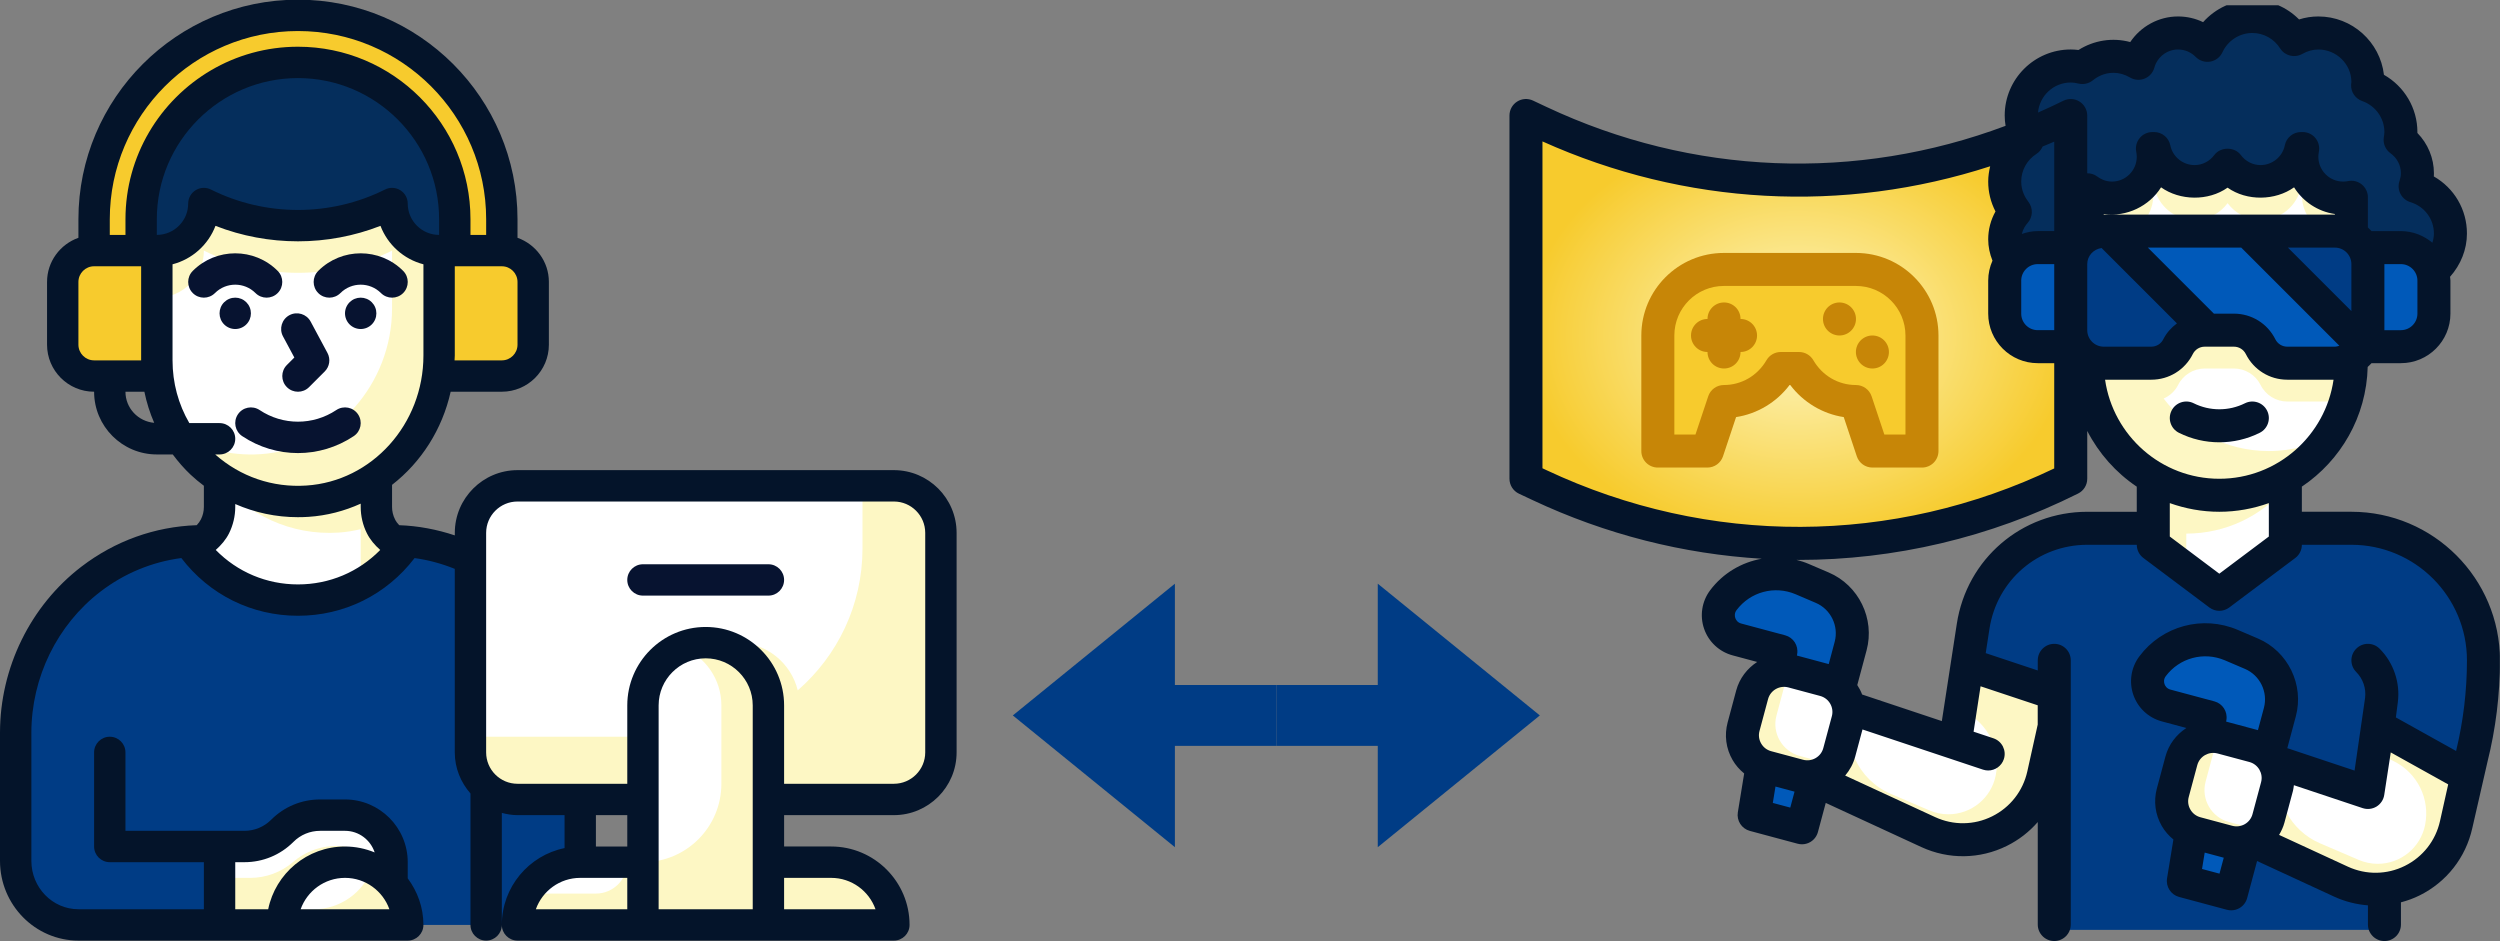 <?xml version="1.0" encoding="UTF-8"?>
<svg width="664.12" height="250" preserveAspectRatio="xMidYMin" version="1.0" viewBox="0 0 498.09 187.5" xmlns="http://www.w3.org/2000/svg" xmlns:xlink="http://www.w3.org/1999/xlink" zoomAndPan="magnify"><rect x="0" y="0" width="498.09" height="187.5" fill="#808080" stroke="none"/><defs><clipPath id="f"><path d="m0 510h304.95v300h-304.95z"/></clipPath><clipPath id="e"><path d="m1124.2 510h315.75v300h-315.75z"/></clipPath><radialGradient id="a" cx="1216.3" cy="614.98" r="86.832" gradientTransform="matrix(1 0 0 .785 0 132.41)" gradientUnits="userSpaceOnUse"><stop stop-color="#fdf7c4" offset="0"/><stop stop-color="#f7cb2d" offset="1"/></radialGradient><clipPath id="d"><rect width="1440" height="540.75" fill="#2097ff" fill-opacity=".154" stroke-linecap="square" stroke-miterlimit="0" stroke-width="1.628"/></clipPath><clipPath id="c"><rect y="1079.2" width="1440" height="540.75" fill="#726df9" fill-opacity=".154" stroke-linecap="square" stroke-miterlimit="0" stroke-width="1.628"/></clipPath><clipPath id="b"><g clip-path="url(#b)"><path transform="translate(0,-538.5)" d="m1105.6 810v2.211h-771.26v-2.211h-2.7v232.48c0 115.34-41.524 226.08-120.07 320.24l-211.6 253.66 2.203 1.328v2.299h1435.6v-2.299l2.203-1.328-211.6-253.66c-78.547-94.156-120.07-204.89-120.07-320.24v-232.48zm-768.55 2.289h42.797v49.268h-42.797zm48.195 0h42.797v49.268h-42.797zm48.207 0h42.797v49.268h-42.797zm48.208 0h42.792v49.268h-42.792zm48.207 0h42.792v49.268h-42.792zm48.195 0h42.794v49.268h-42.794zm48.204 0h42.797v49.268h-42.797zm48.207 0h42.797v49.268h-42.797zm48.196 0h42.797v49.268h-42.797zm48.207 0h42.797v49.268h-42.797zm48.207 0h42.794v49.268h-42.794zm48.196 0h42.804v49.268h-42.804zm48.207 0h42.792v49.268h-42.792zm48.204 0h42.797v49.268h-42.797zm48.195 0h42.809v49.268h-42.809zm48.206 0h42.797v49.268h-42.797zm-723.04 53.845h42.797v49.26h-42.797zm48.195 0h42.797v49.26h-42.797zm48.207 0h42.797v49.26h-42.797zm48.208 0h42.792v49.26h-42.792zm48.207 0h42.792v49.26h-42.792zm48.195 0h42.794v49.26h-42.794zm48.204 0h42.797v49.26h-42.797zm48.207 0h42.797v49.26h-42.797zm48.196 0h42.797v49.26h-42.797zm48.207 0h42.797v49.26h-42.797zm48.207 0h42.794v49.26h-42.794zm48.196 0h42.804v49.26h-42.804zm48.207 0h42.792v49.26h-42.792zm48.204 0h42.797v49.26h-42.797zm48.195 0h42.809v49.26h-42.809zm48.206 0h42.797v49.26h-42.797zm-723.04 53.848h42.797v49.268h-42.797zm48.195 0h42.797v49.268h-42.797zm48.207 0h42.797v49.268h-42.797zm48.208 0h42.792v49.268h-42.792zm48.207 0h42.792v49.268h-42.792zm48.195 0h42.794v49.268h-42.794zm48.204 0h42.797v49.268h-42.797zm48.207 0h42.797v49.268h-42.797zm48.196 0h42.797v49.268h-42.797zm48.207 0h42.797v49.268h-42.797zm48.207 0h42.794v49.268h-42.794zm48.196 0h42.804v49.268h-42.804zm48.207 0h42.792v49.268h-42.792zm48.204 0h42.797v49.268h-42.797zm48.195 0h42.809v49.268h-42.809zm48.206 0h42.797v49.268h-42.797zm-723.04 53.848h42.797v49.257h-42.797zm48.195 0h42.797v49.257h-42.797zm48.207 0h42.797v49.257h-42.797zm48.208 0h42.792v49.257h-42.792zm48.207 0h42.792v49.257h-42.792zm48.195 0h42.794v49.257h-42.794zm48.204 0h42.797v49.257h-42.797zm48.207 0h42.797v49.257h-42.797zm48.196 0h42.797v49.257h-42.797zm48.207 0h42.797v49.257h-42.797zm48.207 0h42.794v49.257h-42.794zm48.196 0h42.804v49.257h-42.804zm48.207 0h42.792v49.257h-42.792zm48.204 0h42.797v49.257h-42.797zm48.195 0h42.809v49.257h-42.809zm48.206 0h42.797v49.257h-42.797zm-723.04 53.845h42.797v14.805c0 11.543-0.383 23.026-1.102 34.463h-42.965c0.832-11.457 1.27-22.95 1.27-34.463zm48.195 0h42.797v14.805c0 11.543-0.328 23.026-0.933 34.463h-42.965c0.73-11.457 1.102-22.95 1.102-34.463zm48.207 0h42.797v14.805c0 11.543-0.269 23.026-0.788 34.463h-42.942c0.621-11.437 0.933-22.92 0.933-34.463zm48.208 0h42.792v14.805c1e-5 11.543-0.222 23.026-0.628 34.463h-42.954c0.52-11.437 0.79-22.92 0.79-34.463zm48.207 0h42.792v14.805c0 11.543-0.203 23.026-0.516 34.463h-42.91c0.406-11.437 0.633-22.92 0.633-34.463zm48.195 0h42.794v14.805c0 11.543-0.134 23.026-0.337 34.463h-42.964c0.316-11.437 0.507-22.92 0.507-34.463zm48.204 0h42.797v14.805c0 11.543-0.067 23.026-0.168 34.463h-42.964c0.203-11.437 0.335-22.92 0.335-34.463zm48.207 0h42.797v49.268h-42.964c0.102-11.437 0.167-22.92 0.167-34.463zm48.196 0h42.797v14.805c0 11.543 0.065 23.026 0.167 34.463h-42.964zm48.207 0h42.797v14.805c0 11.543 0.132 23.026 0.335 34.463h-42.964c-0.102-11.437-0.168-22.92-0.168-34.463zm48.207 0h42.794v14.805c0 11.543 0.19 23.026 0.507 34.463h-42.964c-0.203-11.437-0.337-22.92-0.337-34.463zm48.196 0h42.804v14.805c0 11.543 0.215 23.026 0.621 34.463h-42.91c-0.312-11.437-0.516-22.92-0.516-34.463zm48.207 0h42.792v14.805c0 11.543 0.27 23.026 0.79 34.463h-42.954c-0.406-11.437-0.628-22.92-0.628-34.463zm48.204 0h42.797v14.805c0 11.543 0.324 23.026 0.933 34.463h-42.942c-0.52-11.437-0.788-22.92-0.788-34.463zm48.195 0h42.809v14.805c0 11.513 0.371 23.006 1.101 34.463h-42.965c-0.606-11.437-0.945-22.92-0.945-34.463zm48.206 0h42.797v14.805c0 11.513 0.438 23.006 1.27 34.463h-42.965c-0.719-11.437-1.102-22.92-1.102-34.463zm-724.67 53.858h42.996c-1.18 16.547-3.118 32.984-5.805 49.247h-43.852c3.082-16.312 5.297-32.746 6.661-49.247zm48.398 0h43.008c-1.012 16.547-2.68 32.984-4.973 49.247h-43.852c2.688-16.312 4.633-32.746 5.817-49.247zm48.429 0h42.984c-0.844 16.547-2.227 32.984-4.137 49.247h-43.797c2.293-16.262 3.938-32.7 4.95-49.247zm48.398 0h42.996c-0.676 16.547-1.789 32.984-3.316 49.247h-43.797c1.898-16.262 3.274-32.7 4.118-49.247zm48.406 0h42.977c-0.508 16.547-1.329 32.984-2.477 49.247h-43.793c1.516-16.262 2.621-32.7 3.293-49.247zm48.387 0h43c-0.34 16.547-0.891 32.984-1.657 49.247h-43.816c1.145-16.262 1.969-32.7 2.473-49.247zm48.41 0h43.008c-0.18 16.547-0.449 32.984-0.832 49.247h-43.819c0.766-16.262 1.308-32.7 1.644-49.247zm48.41 0h43.008v49.247h-43.831c0.383-16.262 0.651-32.7 0.823-49.247zm48.407 0h43.008c0.172 16.547 0.44 32.984 0.823 49.247h-43.831zm48.41 0h43.008c0.336 16.547 0.878 32.984 1.644 49.247h-43.819c-0.383-16.262-0.652-32.7-0.832-49.247zm48.417 0h43c0.504 16.547 1.328 32.984 2.473 49.247h-43.816c-0.777-16.262-1.317-32.7-1.657-49.247zm48.41 0h42.977c0.672 16.547 1.777 32.984 3.293 49.247h-43.793c-1.148-16.262-1.969-32.7-2.477-49.247zm48.387 0h42.996c0.844 16.547 2.219 32.984 4.118 49.247h-43.797c-1.527-16.262-2.641-32.7-3.316-49.247zm48.41 0h42.984c1.012 16.547 2.657 32.984 4.95 49.247h-43.797c-1.91-16.262-3.293-32.7-4.137-49.247zm48.406 0h43.008c1.195 16.501 3.129 32.935 5.817 49.247h-43.852c-2.293-16.262-3.962-32.7-4.973-49.247zm48.41 0h42.996c1.363 16.501 3.579 32.935 6.661 49.247h-43.852c-2.688-16.262-4.625-32.7-5.805-49.247zm-733.65 53.835h43.964c-2.891 16.607-6.558 33.044-10.976 49.27h-45.497c5.039-16.276 9.215-32.71 12.508-49.27zm49.343 0h43.978c-2.477 16.607-5.626 33.044-9.419 49.27h-45.516c4.422-16.276 8.078-32.71 10.957-49.27zm49.422 0h43.898c-2.059 16.607-4.68 33.044-7.832 49.27h-45.413c3.766-16.226 6.894-32.664 9.347-49.27zm49.332 0h43.919c-1.652 16.607-3.747 33.044-6.267 49.27h-45.437c3.137-16.226 5.737-32.664 7.784-49.27zm49.34 0h43.887c-1.238 16.607-2.79 33.044-4.692 49.27h-45.425c2.508-16.226 4.589-32.664 6.23-49.27zm49.308 0h43.934c-0.82 16.607-1.855 33.044-3.129 49.27h-45.483c1.891-16.226 3.452-32.664 4.679-49.27zm49.356 0h43.941c-0.414 16.607-0.934 33.044-1.563 49.27h-45.507c1.262-16.226 2.309-32.664 3.129-49.27zm49.355 0h43.941v49.27h-45.507c0.629-16.226 1.148-32.664 1.566-49.27zm49.34 0h43.941c0.418 16.607 0.937 33.044 1.566 49.27h-45.507zm49.355 0h43.941c0.82 16.607 1.867 33.044 3.129 49.27h-45.507c-0.629-16.226-1.149-32.664-1.563-49.27zm49.364 0h43.934c1.227 16.607 2.788 33.044 4.679 49.27h-45.483c-1.273-16.226-2.309-32.664-3.129-49.27zm49.355 0h43.887c1.641 16.607 3.722 33.044 6.23 49.27h-45.425c-1.902-16.226-3.454-32.664-4.692-49.27zm49.308 0h43.919c2.047 16.607 4.647 33.044 7.784 49.27h-45.437c-2.519-16.226-4.614-32.664-6.267-49.27zm49.352 0h43.898c2.453 16.607 5.582 33.044 9.347 49.27h-45.413c-3.152-16.226-5.774-32.664-7.832-49.27zm49.343 0h43.978c2.879 16.56 6.535 32.995 10.957 49.27h-45.516c-3.793-16.226-6.942-32.664-9.419-49.27zm49.356 0h43.964c3.293 16.56 7.469 32.995 12.508 49.27h-45.497c-4.418-16.226-8.085-32.664-10.976-49.27zm-754.18 53.858h45.677c-4.715 16.663-10.227 33.091-16.54 49.257h-47.878c3.871-8.784 7.515-17.638 10.878-26.594 2.812-7.519 5.422-15.072 7.863-22.664zm51.086 0h45.687c-4.027 16.663-8.753 33.091-14.164 49.257h-47.925c3.398-8.804 6.594-17.693 9.539-26.668 2.453-7.499 4.738-15.024 6.863-22.589zm51.211 0h45.586c-3.363 16.663-7.301 33.091-11.801 49.257h-47.859c5.367-16.166 10.07-32.604 14.074-49.257zm51.063 0h45.621c-2.691 16.663-5.841 33.091-9.442 49.257h-47.902c4.469-16.166 8.383-32.604 11.723-49.257zm51.078 0h45.628c-2.016 16.663-4.398 33.081-7.097 49.257h-47.925c3.586-16.166 6.714-32.604 9.394-49.257zm51.063 0h45.664c-1.34 16.663-2.938 33.081-4.739 49.257h-47.991c2.691-16.176 5.062-32.594 7.066-49.257zm51.085 0h45.665c-0.664 16.663-1.466 33.081-2.364 49.257h-48.026c1.801-16.176 3.386-32.594 4.726-49.257zm51.075 0h45.687v49.257h-48.038c0.891-16.176 1.687-32.594 2.351-49.257zm51.086 0h45.687c0.664 16.663 1.46 33.081 2.351 49.257h-48.038zm51.097 0h45.665c1.34 16.663 2.925 33.081 4.726 49.257h-48.026c-0.898-16.176-1.7-32.594-2.364-49.257zm51.086 0h45.664c2.004 16.663 4.375 33.081 7.066 49.257h-47.991c-1.801-16.176-3.399-32.594-4.739-49.257zm51.098 0h45.628c2.68 16.653 5.808 33.091 9.394 49.257h-47.925c-2.699-16.176-5.082-32.594-7.097-49.257zm51.085 0h45.621c3.34 16.653 7.254 33.091 11.723 49.257h-47.902c-3.602-16.166-6.751-32.594-9.442-49.257zm51.098 0h45.586c4.004 16.653 8.707 33.091 14.074 49.257h-47.859c-4.5-16.166-8.438-32.594-11.801-49.257zm51.11 0h45.699c2.113 7.565 4.398 15.09 6.851 22.589 2.945 8.976 6.141 17.865 9.539 26.668h-47.925c-5.41-16.166-10.136-32.594-14.164-49.257zm51.097 0h45.677c2.441 7.591 5.051 15.145 7.863 22.664 3.363 8.956 7.007 17.81 10.878 26.594h-47.878c-6.312-16.166-11.825-32.594-16.54-49.257zm-787.18 53.838h48.082c-6.707 16.739-14.265 33.174-22.667 49.268h-51.021c9.461-16.044 18-32.492 25.605-49.268zm53.672 0h48.152c-5.75 16.739-12.23 33.174-19.43 49.268h-51.144c8.281-16.044 15.761-32.492 22.421-49.268zm53.786 0h48.094c-4.781 16.739-10.18 33.174-16.176 49.268h-51.188c7.144-16.103 13.579-32.538 19.27-49.268zm53.663 0h48.161c-3.836 16.739-8.145 33.174-12.938 49.268h-51.297c5.961-16.103 11.316-32.538 16.074-49.268zm53.676 0h48.16c-2.871 16.729-6.074 33.174-9.675 49.268h-51.356c4.769-16.103 9.055-32.538 12.872-49.268zm53.625 0h48.253c-1.902 16.729-4.05 33.174-6.436 49.268h-51.445c3.578-16.094 6.773-32.538 9.628-49.268zm53.688 0h48.284c-0.957 16.729-2.015 33.174-3.218 49.268h-51.492c2.398-16.094 4.524-32.538 6.426-49.268zm53.695 0h48.308v49.268h-51.516c1.195-16.094 2.263-32.538 3.208-49.268zm53.707 0h48.308c0.945 16.729 2.013 33.174 3.208 49.268h-51.516zm53.719 0h48.284c1.902 16.729 4.028 33.174 6.426 49.268h-51.492c-1.203-16.094-2.261-32.538-3.218-49.268zm53.719 0h48.253c2.856 16.729 6.05 33.174 9.628 49.268h-51.445c-2.387-16.094-4.534-32.538-6.436-49.268zm53.719 0h48.16c3.816 16.729 8.102 33.164 12.872 49.268h-51.356c-3.602-16.094-6.804-32.538-9.675-49.268zm53.675 0h48.161c4.758 16.729 10.113 33.164 16.074 49.268h-51.297c-4.793-16.094-9.102-32.528-12.938-49.268zm53.73 0h48.094c5.691 16.729 12.126 33.164 19.27 49.268h-51.188c-5.996-16.094-11.395-32.528-16.176-49.268zm53.728 0h48.152c6.66 16.776 14.14 33.224 22.421 49.268h-51.144c-7.199-16.094-13.68-32.528-19.43-49.268zm53.742 0h48.082c7.606 16.776 16.144 33.224 25.606 49.268h-51.021c-8.402-16.094-15.96-32.528-22.667-49.268zm-833.91 53.855h51.354c-8.988 16.816-18.886 33.263-29.698 49.257h-55.157c12.172-15.948 23.345-32.392 33.501-49.257zm57.207 0h51.48c-7.695 16.816-16.179 33.263-25.437 49.257h-55.371c10.641-15.948 20.429-32.392 29.328-49.257zm57.274 0h51.535c-6.41 16.816-13.476 33.263-21.195 49.257h-55.551c9.18-16.004 17.583-32.442 25.211-49.257zm57.207 0h51.637c-5.117 16.816-10.767 33.263-16.942 49.257h-55.723c7.66-16.004 14.672-32.442 21.028-49.257zm57.218 0h51.68c-3.836 16.809-8.031 33.27-12.656 49.257h-55.854c6.133-16.004 11.733-32.442 16.831-49.257zm57.192 0h51.797c-2.555 16.809-5.356 33.27-8.426 49.257h-55.969c4.602-15.994 8.773-32.448 12.598-49.257zm57.253 0h51.841c-1.281 16.809-2.68 33.27-4.207 49.257h-56.039c3.062-15.994 5.851-32.448 8.405-49.257zm57.262 0h51.863v49.257h-56.07c1.531-15.994 2.926-32.448 4.207-49.257zm57.262 0h51.863c1.281 16.809 2.676 33.263 4.207 49.257h-56.07zm57.284 0h51.841c2.555 16.809 5.343 33.263 8.405 49.257h-56.039c-1.527-15.988-2.926-32.448-4.207-49.257zm57.297 0h51.797c3.824 16.809 7.996 33.263 12.598 49.257h-55.969c-3.07-15.988-5.871-32.448-8.426-49.257zm57.309 0h51.68c5.098 16.816 10.698 33.253 16.831 49.257h-55.854c-4.625-15.988-8.82-32.448-12.656-49.257zm57.261 0h51.637c6.355 16.816 13.368 33.253 21.028 49.257h-55.723c-6.176-15.994-11.825-32.442-16.942-49.257zm57.309 0h51.535c7.629 16.816 16.032 33.253 25.212 49.257h-55.551c-7.719-15.994-14.785-32.442-21.195-49.257zm57.328 0h51.48c8.898 16.865 18.687 33.31 29.328 49.257h-55.371c-9.258-15.994-17.742-32.442-25.437-49.257zm57.332 0h51.354c10.156 16.865 21.329 33.31 33.501 49.257h-55.157c-10.812-15.994-20.71-32.442-29.698-49.257zm-896.06 53.848h55.566c-2.801 4.044-5.636 8.078-8.55 12.075l-27.145 37.182h-60.527l28.915-34.654c4.016-4.819 7.918-9.691 11.742-14.603zm61.821 0h55.789c-2.43 4.09-4.882 8.165-7.402 12.209l-23.188 37.048h-60.781l25.378-34.77c3.488-4.779 6.876-9.615 10.204-14.487zm61.831 0h55.978c-2.035 4.14-4.106 8.271-6.243 12.352l-19.238 36.906h-61.008l21.836-34.902c2.969-4.74 5.851-9.539 8.675-14.355zm61.84 0h56.149c-1.652 4.197-3.32 8.373-5.051 12.513l-15.324 36.744h-61.2l18.27-35.055c2.453-4.693 4.828-9.433 7.156-14.202zm61.852 0h56.273c-1.262 4.243-2.507 8.509-3.812 12.695l-11.442 36.562h-61.359l14.684-35.208c1.934-4.647 3.812-9.34 5.656-14.05zm61.852 0h56.411c-0.855 4.309-1.699 8.631-2.578 12.877l-7.594 36.38h-61.481l11.07-35.39c1.441-4.577 2.801-9.224 4.172-13.867zm61.898 0h56.489c-0.441 4.379-0.868 8.763-1.317 13.076l-3.769 36.182h-61.57l7.422-35.578c0.945-4.514 1.847-9.102 2.745-13.679zm61.91 0h56.531v49.257h-61.605l3.724-35.781c0.461-4.445 0.909-8.966 1.351-13.477zm61.931 0h56.531c0.441 4.511 0.89 9.032 1.351 13.477l3.724 35.781h-61.605zm61.953 0h56.489c0.898 4.577 1.8 9.165 2.745 13.679l7.422 35.578h-61.57l-3.769-36.182c-0.449-4.312-0.875-8.697-1.317-13.076zm61.976 0h56.411c1.371 4.644 2.742 9.29 4.172 13.867l11.07 35.39h-61.481l-7.594-36.38c-0.879-4.246-1.723-8.568-2.578-12.877zm61.989 0h56.273c1.844 4.71 3.722 9.403 5.656 14.05l14.684 35.208h-61.359l-11.442-36.562c-1.305-4.186-2.55-8.453-3.812-12.695zm61.976 0h56.149c2.328 4.769 4.703 9.509 7.156 14.202l18.27 35.055h-61.2l-15.324-36.744c-1.73-4.14-3.398-8.316-5.051-12.513zm62.011 0h55.978c2.824 4.816 5.706 9.616 8.675 14.355l21.836 34.902h-61.008l-19.238-36.906c-2.137-4.081-4.208-8.211-6.243-12.352zm62.02 0h55.789c3.328 4.872 6.716 9.708 10.204 14.487l25.378 34.77h-60.781l-23.188-37.048c-2.519-4.044-4.972-8.119-7.402-12.209zm62.044 0h55.566c3.824 4.912 7.726 9.784 11.742 14.603l28.914 34.654h-60.527l-27.145-37.182c-2.914-3.998-5.75-8.031-8.55-12.075zm-973.38 53.845h61.008l-35.953 49.26h-66.152zm67.362 0h61.27l-30.825 49.26h-66.387zm67.392 0h61.479l-25.671 49.26h-66.625zm67.397 0h61.673l-20.543 49.26h-66.813zm67.422 0h61.828l-15.403 49.26h-66.98zm67.43 0h61.953l-10.269 49.26h-67.094zm67.446 0h62.042l-5.128 49.26h-67.188zm67.477 0h62.089v49.26h-67.23zm67.488 0h62.089l5.142 49.26h-67.23zm67.523 0h62.042l10.274 49.26h-67.188zm67.535 0h61.953l15.41 49.26h-67.094zm67.554 0h61.828l20.555 49.26h-66.98zm67.578 0h61.673l25.683 49.26h-66.813zm67.591 0h61.479l30.817 49.26h-66.626zm67.601 0h61.27l35.953 49.26h-66.398zm67.624 0h61.008l41.098 49.26h-66.152zm-1057.3 53.848h66.621l-35.941 49.247h-71.766zm72.992 0h66.867l-30.812 49.247h-72.012zm73 0h67.094l-25.685 49.247h-72.234zm73.012 0h67.285l-20.543 49.247h-72.426zm73.022 0h67.458l-15.403 49.247h-72.598zm73.059 0h67.566l-10.269 49.247h-72.712zm73.059 0h67.655l-5.128 49.247h-72.801zm73.09 0h67.702v49.247h-72.844zm73.102 0h67.702l5.142 49.247h-72.844zm73.137 0h67.655l10.274 49.247h-72.801zm73.148 0h67.578l15.403 49.247h-72.712zm73.167 0h67.458l20.543 49.247h-72.586zm73.195 0h67.285l25.685 49.247h-72.426zm73.203 0h67.094l30.825 49.247h-72.234zm73.228 0h66.867l35.956 49.247h-72.012zm73.238 0h66.621l41.086 49.247h-71.766zm-1141.6 53.838h72.239l-35.958 49.268h-77.375zm78.595 0h72.495l-30.828 49.268h-77.625zm78.612 0h72.724l-25.685 49.268h-77.851zm78.637 0h72.902l-20.543 49.268h-78.051zm78.64 0h73.066l-15.41 49.268h-78.199zm78.661 0h73.191l-10.273 49.268h-78.333zm78.68 0h73.273l-5.128 49.268h-78.415zm78.708 0h73.315v49.268h-78.457zm78.715 0h73.315l5.142 49.268h-78.457zm78.75 0h73.273l10.27 49.268h-78.415zm78.762 0h73.191l15.415 49.268h-78.333zm78.785 0h73.066l20.543 49.268h-78.199zm78.804 0h72.902l25.692 49.268h-78.051zm78.816 0h72.724l30.812 49.268h-77.851zm78.841 0h72.495l35.958 49.268h-77.625zm78.851 0h72.239l41.105 49.268h-77.374zm-1225.8 53.855h77.851l-35.956 49.257h-82.989zm84.207 0h78.11l-30.813 49.257h-83.25zm84.242 0h78.321l-25.683 49.257h-83.465zm84.239 0h78.516l-20.543 49.257h-83.656zm84.262 0h78.671l-15.401 49.257h-83.824zm84.272 0h78.809l-10.285 49.257h-83.934zm84.297 0h78.886l-5.14 49.257h-84.016zm84.321 0h78.929v49.257h-84.07zm84.328 0h78.929l5.142 49.257h-84.07zm84.363 0h78.886l10.27 49.257h-84.016zm84.375 0h78.809l15.41 49.257h-83.934zm84.41 0h78.671l20.555 49.257h-83.824zm84.41 0h78.523l25.683 49.257h-83.656zm84.441 0h78.332l30.816 49.257h-83.465zm84.453 0h78.11l35.953 49.257h-83.25zm84.466 0h77.862l41.083 49.257h-82.989z" clip-path="url(#c)" fill="#0f0" stroke-width=".921"/><path d="m2.203 0v2.299l-2.203 1.328 211.6 253.66c78.547 94.156 120.07 204.89 120.07 320.24v232.48h2.7v-2.211h771.26v2.211h2.7v-232.48c0-115.34 41.524-226.08 120.07-320.24l211.6-253.66-2.203-1.328v-2.299zm5.234 4.591h82.989l35.956 49.257h-77.862zm89.348 0h83.25l30.813 49.257h-78.11zm89.367 0h83.465l25.683 49.257h-78.333zm89.383 0h83.656l20.55 49.257h-78.523zm89.391 0h83.824l15.401 49.257h-78.671zm89.417 0h83.934l10.285 49.257h-78.809zm89.438 0h84.016l5.14 49.257h-78.886zm89.449 0h84.07v49.257h-78.929zm89.47 0h84.07l-5.142 49.257h-78.929zm89.503 0h84.016l-10.27 49.257h-78.886zm89.52 0h83.934l-15.41 49.257h-78.809zm89.527 0h83.824l-20.555 49.257h-78.671zm89.559 0h83.656l-25.683 49.257h-78.516zm89.574 0h83.465l-30.828 49.257h-78.321zm89.582 0h83.25l-35.953 49.257h-78.11zm89.609 0h82.989l-41.095 49.257h-77.851zm-1297.2 53.845h77.375l35.969 49.268h-72.239zm83.742 0h77.625l30.828 49.268h-72.495zm83.758 0h77.851l25.685 49.268h-72.724zm83.757 0h78.051l20.543 49.268h-72.902zm83.789 0h78.199l15.41 49.268h-73.066zm83.789 0h78.333l10.273 49.268h-73.191zm83.824 0h78.415l5.128 49.268h-73.273zm83.836 0h78.457v49.268h-73.315zm83.856 0h78.457l-5.142 49.268h-73.315zm83.878 0h78.415l-10.27 49.268h-73.273zm83.906 0h78.333l-15.415 49.268h-73.191zm83.922 0h78.199l-20.543 49.268h-73.066zm83.937 0h78.051l-25.692 49.268h-72.902zm83.958 0h77.851l-30.812 49.268h-72.724zm83.984 0h77.625l-35.958 49.268h-72.495zm83.981 0h77.374l-41.093 49.268h-72.239zm-1213 53.858h71.766l35.941 49.247h-66.621zm78.122 0h72.012l30.812 49.247h-66.867zm78.132 0h72.234l25.685 49.247h-67.094zm78.152 0h72.426l20.543 49.247h-67.285zm78.164 0h72.586l15.415 49.247h-67.458zm78.188 0h72.712l10.269 49.247h-67.578zm78.199 0h72.801l5.128 49.247h-67.655zm78.223 0h72.844v49.247h-67.702zm78.243 0h72.844l-5.142 49.247h-67.702zm78.265 0h72.801l-10.274 49.247h-67.655zm78.289 0h72.712l-15.415 49.247h-67.566zm78.302 0h72.598l-20.543 49.247h-67.458zm78.335 0h72.426l-25.685 49.247h-67.285zm78.344 0h72.234l-30.825 49.247h-67.094zm78.354 0h72.012l-35.956 49.247h-66.867zm78.368 0h71.766l-41.086 49.247h-66.621zm-1128.8 53.835h66.152l35.953 49.26h-61.008zm72.507 0h66.398l30.825 49.26h-61.27zm72.527 0h66.625l25.671 49.26h-61.479zm72.532 0h66.813l20.543 49.26h-61.673zm72.551 0h66.98l15.403 49.26h-61.828zm72.574 0h67.094l10.269 49.26h-61.953zm72.582 0h67.188l5.128 49.26h-62.042zm72.609 0h67.23v49.26h-62.089zm72.63 0h67.23l-5.142 49.26h-62.089zm72.652 0h67.188l-10.274 49.26h-62.042zm72.675 0h67.094l-15.41 49.26h-61.953zm72.688 0h66.98l-20.555 49.26h-61.828zm72.718 0h66.813l-25.683 49.26h-61.673zm72.719 0h66.626l-30.817 49.26h-61.479zm72.754 0h66.387l-35.941 49.26h-61.27zm72.753 0h66.152l-41.098 49.26h-61.008zm-1044.6 53.848h60.527l27.145 37.182c2.914 3.998 5.75 8.031 8.55 12.075h-55.566c-3.824-4.912-7.727-9.784-11.742-14.603zm66.895 0h60.781l23.188 37.048c2.519 4.044 4.972 8.118 7.402 12.209h-55.789c-3.328-4.872-6.716-9.708-10.204-14.487zm66.902 0h61.008l19.238 36.907c2.137 4.08 4.208 8.21 6.243 12.35h-55.978c-2.824-4.816-5.706-9.616-8.675-14.355zm66.926 0h61.2l15.324 36.744c1.73 4.14 3.398 8.317 5.051 12.513h-56.149c-2.328-4.769-4.703-9.509-7.156-14.202zm66.938 0h61.359l11.442 36.562c1.305 4.186 2.55 8.452 3.812 12.695h-56.273c-1.844-4.71-3.722-9.403-5.656-14.05zm66.949 0h61.481l7.594 36.38c0.879 4.246 1.723 8.568 2.578 12.877h-56.411c-1.371-4.644-2.742-9.29-4.172-13.867zm66.973 0h61.57l3.769 36.182c0.449 4.312 0.875 8.697 1.317 13.076h-56.489c-0.898-4.577-1.8-9.165-2.745-13.679zm67.003 0h61.605v49.257h-56.531c-0.441-4.511-0.89-9.032-1.351-13.477zm67.005 0h61.605l-3.724 35.781c-0.461 4.445-0.909 8.966-1.351 13.477h-56.531zm67.039 0h61.57l-7.422 35.578c-0.945 4.514-1.847 9.102-2.745 13.679h-56.489c0.441-4.379 0.868-8.763 1.317-13.076zm67.062 0h61.481l-11.07 35.39c-1.441 4.577-2.801 9.224-4.172 13.867h-56.411c0.855-4.309 1.699-8.631 2.578-12.877zm67.071 0h61.359l-14.684 35.208c-1.934 4.647-3.812 9.34-5.656 14.05h-56.273c1.262-4.243 2.507-8.509 3.812-12.695zm67.097 0h61.2l-18.27 35.055c-2.453 4.693-4.828 9.433-7.156 14.202h-56.149c1.652-4.196 3.32-8.373 5.051-12.513zm67.118 0h61.008l-21.836 34.902c-2.969 4.74-5.851 9.539-8.675 14.355h-55.978c2.035-4.14 4.106-8.269 6.243-12.35zm67.129 0h60.781l-25.378 34.77c-3.488 4.779-6.876 9.615-10.204 14.487h-55.789c2.43-4.09 4.882-8.165 7.402-12.209zm67.148 0h60.527l-28.914 34.654c-4.016 4.819-7.918 9.692-11.742 14.603h-55.566c2.801-4.044 5.636-8.078 8.55-12.075zm-961.04 53.848h55.157c10.812 15.994 20.71 32.442 29.698 49.257h-51.354c-10.156-16.865-21.329-33.31-33.501-49.257zm61.38 0h55.371c9.258 15.994 17.742 32.442 25.437 49.257h-51.48c-8.898-16.865-18.687-33.31-29.328-49.257zm61.39 0h55.551c7.719 15.994 14.785 32.442 21.195 49.257h-51.535c-7.629-16.816-16.032-33.253-25.211-49.257zm61.39 0h55.723c6.176 15.994 11.825 32.442 16.942 49.257h-51.637c-6.356-16.816-13.368-33.253-21.028-49.257zm61.415 0h55.854c4.625 15.987 8.82 32.448 12.656 49.257h-51.68c-5.098-16.816-10.698-33.253-16.831-49.257zm61.425 0h55.969c3.07 15.987 5.871 32.448 8.426 49.257h-51.797c-3.824-16.809-7.996-33.263-12.598-49.257zm61.446 0h56.039c1.527 15.987 2.926 32.448 4.207 49.257h-51.841c-2.555-16.809-5.343-33.263-8.405-49.257zm61.46 0h56.07v49.257h-51.863c-1.281-16.809-2.676-33.263-4.207-49.257zm61.469 0h56.07c-1.531 15.994-2.926 32.448-4.207 49.257h-51.863zm61.491 0h56.039c-3.062 15.994-5.851 32.448-8.405 49.257h-51.841c1.281-16.809 2.68-33.27 4.207-49.257zm61.516 0h55.969c-4.602 15.994-8.773 32.448-12.598 49.257h-51.797c2.555-16.809 5.356-33.27 8.426-49.257zm61.54 0h55.854c-6.133 16.004-11.733 32.442-16.831 49.257h-51.68c3.836-16.809 8.031-33.27 12.656-49.257zm61.547 0h55.723c-7.66 16.004-14.672 32.442-21.028 49.257h-51.637c5.117-16.816 10.767-33.263 16.942-49.257zm61.562 0h55.551c-9.18 16.004-17.583 32.442-25.212 49.257h-51.535c6.41-16.816 13.476-33.263 21.195-49.257zm61.57 0h55.371c-10.641 15.948-20.429 32.392-29.328 49.257h-51.48c7.695-16.816 16.179-33.263 25.437-49.257zm61.594 0h55.157c-12.172 15.948-23.345 32.392-33.501 49.257h-51.354c8.988-16.816 18.886-33.263 29.698-49.257zm-885.94 53.845h51.021c8.402 16.093 15.96 32.528 22.667 49.268h-48.082c-7.606-16.776-16.145-33.224-25.605-49.268zm56.856 0h51.144c7.199 16.093 13.68 32.528 19.43 49.268h-48.152c-6.66-16.776-14.14-33.224-22.421-49.268zm56.937 0h51.188c5.996 16.093 11.395 32.528 16.176 49.268h-48.094c-5.691-16.729-12.126-33.164-19.27-49.268zm56.859 0h51.297c4.793 16.093 9.102 32.528 12.938 49.268h-48.161c-4.758-16.729-10.113-33.164-16.074-49.268zm56.878 0h51.356c3.602 16.093 6.804 32.538 9.675 49.268h-48.16c-3.816-16.729-8.102-33.164-12.872-49.268zm56.868 0h51.445c2.387 16.093 4.534 32.538 6.436 49.268h-48.253c-2.855-16.729-6.05-33.174-9.628-49.268zm56.89 0h51.492c1.203 16.093 2.261 32.538 3.218 49.268h-48.284c-1.902-16.729-4.028-33.174-6.426-49.268zm56.914 0h51.516v49.268h-48.308c-0.945-16.729-2.013-33.174-3.208-49.268zm56.915 0h51.516c-1.195 16.093-2.263 32.538-3.208 49.268h-48.308zm56.937 0h51.492c-2.398 16.093-4.524 32.538-6.426 49.268h-48.284c0.957-16.729 2.015-33.174 3.218-49.268zm56.937 0h51.445c-3.578 16.093-6.773 32.538-9.628 49.268h-48.253c1.902-16.729 4.05-33.174 6.436-49.268zm56.958 0h51.356c-4.769 16.103-9.055 32.538-12.872 49.268h-48.16c2.871-16.729 6.074-33.174 9.675-49.268zm56.937 0h51.297c-5.961 16.103-11.316 32.538-16.074 49.268h-48.161c3.836-16.739 8.145-33.174 12.938-49.268zm56.969 0h51.188c-7.144 16.103-13.579 32.538-19.27 49.268h-48.094c4.781-16.739 10.18-33.174 16.176-49.268zm56.981 0h51.144c-8.281 16.044-15.761 32.492-22.421 49.268h-48.152c5.75-16.739 12.23-33.174 19.43-49.268zm56.979 0h51.021c-9.461 16.044-18 32.492-25.606 49.268h-48.082c6.707-16.739 14.265-33.174 22.667-49.268zm-826.19 53.848h47.878c6.312 16.166 11.825 32.594 16.54 49.257h-45.677c-2.441-7.591-5.051-15.145-7.863-22.664-3.363-8.956-7.007-17.81-10.878-26.593zm53.426 0h47.925c5.41 16.166 10.136 32.594 14.164 49.257h-45.699c-2.113-7.565-4.398-15.09-6.851-22.589-2.945-8.976-6.141-17.865-9.539-26.668zm53.539 0h47.859c4.5 16.166 8.438 32.594 11.801 49.257h-45.586c-4.004-16.653-8.707-33.091-14.074-49.257zm53.414 0h47.902c3.602 16.166 6.751 32.594 9.442 49.257h-45.621c-3.34-16.653-7.254-33.091-11.723-49.257zm53.407 0h47.925c2.699 16.176 5.082 32.594 7.097 49.257h-45.628c-2.68-16.653-5.808-33.091-9.394-49.257zm53.391 0h47.991c1.801 16.176 3.399 32.594 4.739 49.257h-45.664c-2.004-16.663-4.375-33.081-7.066-49.257zm53.426 0h48.026c0.898 16.176 1.7 32.594 2.364 49.257h-45.665c-1.34-16.663-2.925-33.081-4.726-49.257zm53.449 0h48.038v49.257h-45.687c-0.664-16.663-1.46-33.081-2.351-49.257zm53.438 0h48.038c-0.891 16.176-1.687 32.594-2.351 49.257h-45.687zm53.461 0h48.026c-1.801 16.176-3.386 32.594-4.726 49.257h-45.665c0.664-16.663 1.466-33.081 2.364-49.257zm53.461 0h47.991c-2.691 16.176-5.062 32.594-7.066 49.257h-45.664c1.34-16.663 2.938-33.081 4.739-49.257zm53.457 0h47.925c-3.586 16.166-6.714 32.604-9.394 49.257h-45.628c2.016-16.663 4.398-33.081 7.097-49.257zm53.43 0h47.902c-4.469 16.166-8.383 32.604-11.723 49.257h-45.621c2.691-16.663 5.841-33.091 9.442-49.257zm53.457 0h47.859c-5.367 16.166-10.07 32.604-14.074 49.257h-45.586c3.363-16.663 7.301-33.091 11.801-49.257zm53.473 0h47.925c-3.398 8.804-6.594 17.693-9.539 26.668-2.453 7.499-4.738 15.024-6.863 22.589h-45.687c4.027-16.663 8.753-33.091 14.164-49.257zm53.473 0h47.878c-3.871 8.784-7.515 17.638-10.878 26.593-2.812 7.519-5.422 15.073-7.863 22.664h-45.677c4.715-16.663 10.227-33.091 16.54-49.257zm-781.52 53.845h45.497c4.418 16.226 8.085 32.664 10.976 49.27h-43.964c-3.293-16.56-7.469-32.995-12.508-49.27zm50.895 0h45.516c3.793 16.226 6.942 32.664 9.419 49.27h-43.978c-2.879-16.56-6.535-32.995-10.957-49.27zm51.032 0h45.413c3.152 16.226 5.774 32.664 7.832 49.27h-43.898c-2.453-16.607-5.582-33.045-9.347-49.27zm50.895 0h45.437c2.519 16.226 4.614 32.664 6.267 49.27h-43.919c-2.047-16.607-4.647-33.045-7.784-49.27zm50.895 0h45.425c1.902 16.226 3.454 32.664 4.692 49.27h-43.887c-1.641-16.607-3.722-33.045-6.23-49.27zm50.859 0h45.483c1.273 16.226 2.309 32.664 3.129 49.27h-43.934c-1.227-16.607-2.788-33.045-4.679-49.27zm50.906 0h45.507c0.629 16.226 1.149 32.664 1.563 49.27h-43.941c-0.82-16.607-1.867-33.045-3.129-49.27zm50.918 0h45.507v49.27h-43.941c-0.418-16.607-0.937-33.045-1.566-49.27zm50.906 0h45.507c-0.629 16.226-1.148 32.664-1.566 49.27h-43.941zm50.918 0h45.507c-1.262 16.226-2.309 32.664-3.129 49.27h-43.941c0.414-16.607 0.934-33.045 1.563-49.27zm50.93 0h45.483c-1.891 16.226-3.452 32.664-4.679 49.27h-43.934c0.82-16.607 1.855-33.045 3.129-49.27zm50.918 0h45.425c-2.508 16.226-4.589 32.664-6.23 49.27h-43.887c1.238-16.607 2.79-33.045 4.692-49.27zm50.883 0h45.437c-3.137 16.226-5.737 32.664-7.784 49.27h-43.919c1.652-16.607 3.747-33.045 6.267-49.27zm50.918 0h45.413c-3.766 16.226-6.894 32.664-9.347 49.27h-43.898c2.059-16.607 4.68-33.045 7.832-49.27zm50.93 0h45.516c-4.422 16.276-8.078 32.71-10.957 49.27h-43.978c2.477-16.607 5.626-33.045 9.419-49.27zm50.914 0h45.497c-5.039 16.276-9.215 32.71-12.508 49.27h-43.964c2.891-16.607 6.558-33.045 10.976-49.27zm-750.32 53.858h43.852c2.688 16.262 4.625 32.7 5.805 49.247h-42.996c-1.363-16.501-3.579-32.935-6.661-49.247zm49.242 0h43.852c2.293 16.262 3.961 32.7 4.973 49.247h-43.008c-1.195-16.501-3.129-32.935-5.817-49.247zm49.296 0h43.797c1.91 16.262 3.293 32.7 4.137 49.247h-42.984c-1.012-16.547-2.657-32.985-4.95-49.247zm49.23 0h43.797c1.527 16.262 2.641 32.7 3.316 49.247h-42.996c-0.844-16.547-2.219-32.985-4.118-49.247zm49.23 0h43.793c1.148 16.262 1.969 32.7 2.477 49.247h-42.977c-0.672-16.547-1.777-32.985-3.293-49.247zm49.207 0h43.816c0.777 16.262 1.317 32.7 1.657 49.247h-43c-0.504-16.547-1.328-32.985-2.473-49.247zm49.239 0h43.819c0.383 16.262 0.652 32.7 0.832 49.247h-43.008c-0.336-16.547-0.878-32.985-1.644-49.247zm49.23 0h43.831v49.247h-43.008c-0.172-16.547-0.44-32.985-0.823-49.247zm49.23 0h43.831c-0.383 16.262-0.651 32.7-0.823 49.247h-43.008zm49.242 0h43.819c-0.766 16.262-1.308 32.7-1.644 49.247h-43.008c0.18-16.547 0.449-32.985 0.832-49.247zm49.242 0h43.816c-1.145 16.262-1.969 32.7-2.473 49.247h-43c0.34-16.547 0.891-32.985 1.657-49.247zm49.23 0h43.793c-1.516 16.262-2.621 32.7-3.293 49.247h-42.977c0.508-16.547 1.329-32.985 2.477-49.247zm49.226 0h43.797c-1.898 16.262-3.274 32.7-4.118 49.247h-42.996c0.676-16.547 1.789-32.985 3.316-49.247zm49.23 0h43.797c-2.293 16.262-3.938 32.7-4.95 49.247h-42.984c0.844-16.547 2.227-32.985 4.137-49.247zm49.242 0h43.852c-2.688 16.312-4.633 32.746-5.817 49.247h-43.008c1.012-16.547 2.68-32.985 4.973-49.247zm49.242 0h43.852c-3.082 16.312-5.297 32.746-6.661 49.247h-42.996c1.18-16.547 3.118-32.985 5.805-49.247zm-731.54 53.838h42.965c0.719 11.437 1.102 22.92 1.102 34.463v14.805h-42.797v-14.805c0-11.513-0.438-23.006-1.27-34.463zm48.363 0h42.965c0.605 11.437 0.945 22.92 0.945 34.463v14.805h-42.809v-14.805c0-11.513-0.371-23.006-1.102-34.463zm48.375 0h42.942c0.52 11.437 0.788 22.92 0.788 34.463v14.805h-42.797v-14.805c0-11.543-0.324-23.026-0.933-34.463zm48.352 0h42.954c0.406 11.437 0.628 22.92 0.628 34.463v14.805h-42.792v-14.805c0-11.543-0.27-23.026-0.79-34.463zm48.363 0h42.91c0.312 11.437 0.516 22.92 0.516 34.463v14.805h-42.804v-14.805c0-11.543-0.215-23.026-0.621-34.463zm48.321 0h42.964c0.203 11.437 0.337 22.92 0.337 34.463v14.805h-42.794v-14.805c0-11.543-0.19-23.026-0.507-34.463zm48.375 0h42.964c0.102 11.437 0.168 22.92 0.168 34.463v14.805h-42.797v-14.805c0-11.543-0.132-23.026-0.335-34.463zm48.375 0h42.964v49.268h-42.797v-14.805c0-11.543-0.065-23.026-0.167-34.463zm48.363 0h42.964c-0.102 11.437-0.167 22.92-0.167 34.463v14.805h-42.797zm48.375 0h42.964c-0.203 11.437-0.335 22.92-0.335 34.463v14.805h-42.797v-14.805c0-11.543 0.067-23.026 0.168-34.463zm48.375 0h42.964c-0.316 11.437-0.507 22.92-0.507 34.463v14.805h-42.794v-14.805c0-11.543 0.134-23.026 0.337-34.463zm48.375 0h42.91c-0.406 11.437-0.633 22.92-0.633 34.463v14.805h-42.792v-14.805c0-11.543 0.203-23.026 0.516-34.463zm48.319 0h42.954c-0.52 11.437-0.79 22.92-0.79 34.463v14.805h-42.792v-14.805c0-11.543 0.222-23.026 0.628-34.463zm48.363 0h42.942c-0.621 11.437-0.933 22.92-0.933 34.463v14.805h-42.797v-14.805c0-11.543 0.269-23.026 0.788-34.463zm48.352 0h42.965c-0.73 11.457-1.101 22.95-1.101 34.463v14.805h-42.797v-14.805c0-11.543 0.328-23.026 0.933-34.463zm48.363 0h42.965c-0.832 11.457-1.27 22.95-1.27 34.463v14.805h-42.797v-14.805c0-11.543 0.383-23.026 1.102-34.463zm-724.14 53.855h42.797v49.257h-42.797zm48.195 0h42.809v49.257h-42.809zm48.207 0h42.797v49.257h-42.797zm48.208 0h42.792v49.257h-42.792zm48.195 0h42.804v49.257h-42.804zm48.207 0h42.794v49.257h-42.794zm48.204 0h42.797v49.257h-42.797zm48.207 0h42.797v49.257h-42.797zm48.196 0h42.797v49.257h-42.797zm48.207 0h42.797v49.257h-42.797zm48.207 0h42.794v49.257h-42.794zm48.196 0h42.792v49.257h-42.792zm48.207 0h42.792v49.257h-42.792zm48.204 0h42.797v49.257h-42.797zm48.207 0h42.797v49.257h-42.797zm48.195 0h42.797v49.257h-42.797zm-723.04 53.838h42.797v49.268h-42.797zm48.195 0h42.809v49.268h-42.809zm48.207 0h42.797v49.268h-42.797zm48.208 0h42.792v49.268h-42.792zm48.195 0h42.804v49.268h-42.804zm48.207 0h42.794v49.268h-42.794zm48.204 0h42.797v49.268h-42.797zm48.207 0h42.797v49.268h-42.797zm48.196 0h42.797v49.268h-42.797zm48.207 0h42.797v49.268h-42.797zm48.207 0h42.794v49.268h-42.794zm48.196 0h42.792v49.268h-42.792zm48.207 0h42.792v49.268h-42.792zm48.204 0h42.797v49.268h-42.797zm48.207 0h42.797v49.268h-42.797zm48.195 0h42.797v49.268h-42.797zm-723.04 53.855h42.797v49.26h-42.797zm48.195 0h42.809v49.26h-42.809zm48.207 0h42.797v49.26h-42.797zm48.208 0h42.792v49.26h-42.792zm48.195 0h42.804v49.26h-42.804zm48.207 0h42.794v49.26h-42.794zm48.204 0h42.797v49.26h-42.797zm48.207 0h42.797v49.26h-42.797zm48.196 0h42.797v49.26h-42.797zm48.207 0h42.797v49.26h-42.797zm48.207 0h42.794v49.26h-42.794zm48.196 0h42.792v49.26h-42.792zm48.207 0h42.792v49.26h-42.792zm48.204 0h42.797v49.26h-42.797zm48.207 0h42.797v49.26h-42.797zm48.195 0h42.797v49.26h-42.797zm-723.04 53.838h42.797v49.268h-42.797zm48.195 0h42.809v49.268h-42.809zm48.207 0h42.797v49.268h-42.797zm48.208 0h42.792v49.268h-42.792zm48.195 0h42.804v49.268h-42.804zm48.207 0h42.794v49.268h-42.794zm48.204 0h42.797v49.268h-42.797zm48.207 0h42.797v49.268h-42.797zm48.196 0h42.797v49.268h-42.797zm48.207 0h42.797v49.268h-42.797zm48.207 0h42.794v49.268h-42.794zm48.196 0h42.792v49.268h-42.792zm48.207 0h42.792v49.268h-42.792zm48.204 0h42.797v49.268h-42.797zm48.207 0h42.797v49.268h-42.797zm48.195 0h42.797v49.268h-42.797z" clip-path="url(#d)" fill="#0f0" stroke-width=".921"/></g></clipPath></defs><g transform="matrix(.625 0 0 .625 0 -318.83)"><g><path d="m124.98 682.5h-59.988c-12.977 0-25.609 4.301-35.992 12.246-15.109 11.566-23.996 29.715-23.996 48.992v40.828c0 11.273 8.953 20.41 19.996 20.41h159.97v-61.238c0-19.277-8.891-37.426-23.996-48.992-10.383-7.945-23.016-12.246-35.996-12.246z" fill="#003c85"/><path d="m94.984 515.03c35.891 0 64.988 29.094 64.988 64.988v19.996h-129.98v-19.996c0-35.895 29.094-64.988 64.988-64.988z" fill="#f7cb2d"/><path d="m94.984 530.02c27.609 0 49.988 22.379 49.988 49.992v14.996h-99.98v-14.996c0-27.613 22.379-49.992 49.992-49.992z" fill="#052e5c"/><path d="m29.996 630h24.992v-39.992h-24.992c-5.527 0-10 4.477-10 10v19.996c0 5.523 4.473 9.996 10 9.996z" fill="#f7cb2d"/><path d="m159.97 630h-24.996v-39.992h24.996c5.523 0 9.996 4.477 9.996 10v19.996c0 5.523-4.473 9.996-9.996 9.996z" fill="#f7cb2d"/><path d="m34.992 759.98v19.996h34.996v24.996h-44.992c-11.043 0-19.996-8.953-19.996-19.996v-24.996z" fill="#003c85"/><path d="m61.32 684.45c3.082-1.242 5.684-3.484 7.211-6.539 0.957-1.914 1.457-4.027 1.457-6.172v-16.738h49.988v16.738c0 2.144 0.5 4.258 1.461 6.18 1.527 3.047 4.129 5.293 7.215 6.539-16.738 22.629-50.602 22.629-67.332-8e-3z" fill="#fff"/><path d="m89.984 774.98c3.199-3.199 7.543-5 12.066-5h7.93c8.285 0 14.996 6.715 14.996 14.996v19.996h-54.988v-24.996h7.93c4.523 0 8.867-1.797 12.066-4.996z" fill="#fff"/><path d="m93.465 784.89c6.879-5.914 16.77-6.758 24.543-2.09l6.969 4.18v17.996h-54.988v-14.996h9.754c5.031 0 9.902-1.805 13.723-5.09z" fill="#fdf7c4"/><path d="m89.984 804.97h39.992c0-11.043-8.953-19.996-19.996-19.996s-19.996 8.953-19.996 19.996z" fill="#fff"/><path d="m99.98 799.98c8.555 0 15.797-5.402 18.66-12.953 6.688 3.234 11.336 10.023 11.336 17.949h-39.992c0-1.734 0.289-3.394 0.703-4.996z" fill="#fdf7c4"/><path d="m119.98 671.74c0 2.144 0.5 4.258 1.461 6.18 1.527 3.047 4.129 5.293 7.215 6.539-3.801 5.137-8.508 9.047-13.668 11.852v-17.496c-2.273 0.527-4.598 0.93-7.004 1.09-15.363 0.992-29.164-5.762-37.988-16.699v-8.203h49.984z" fill="#fdf7c4"/><path d="m64.988 575.02c18.883 9.441 41.109 9.441 59.988 0 0 8.281 6.715 14.996 15 14.996v33.453c0 23.969-18.082 44.887-42 46.438-26.203 1.695-47.984-19.055-47.984-44.895v-34.996c8.281 0 14.996-6.715 14.996-14.996z" fill="#fff"/><path d="m64.988 575.02c18.883 9.441 41.109 9.441 59.988 0 0 8.281 6.715 14.996 15 14.996v33.453c0 23.969-18.082 44.887-42 46.438-17.52 1.137-33.027-7.793-41.406-21.547 7.609 4.676 16.688 7.18 26.41 6.551 23.914-1.551 41.996-22.477 41.996-46.438v-18.457c-18.879 9.445-41.105 9.445-59.988 0 0 8.285-6.715 15-14.996 15v-15c8.281 0 14.996-6.715 14.996-14.996z" fill="#fdf7c4"/><path d="m184.97 784.98h79.984c11.043 0 19.996 8.953 19.996 19.996h-119.98c0-11.043 8.953-19.996 20-19.996z" fill="#fff"/><path d="m189.96 794.98c5.523 0 10-4.477 10-10h64.988c11.043 0 19.996 8.953 19.996 19.996h-119.98c0-3.656 1.055-7.047 2.777-9.996z" fill="#fdf7c4"/><path d="m164.97 764.98h119.98c8.281 0 14.996-6.715 14.996-14.996v-69.988c0-8.285-6.715-14.996-14.996-14.996h-119.98c-8.281 0-14.996 6.711-14.996 14.996v69.988c0 8.281 6.715 14.996 14.996 14.996z" fill="#fff"/><path d="m204.96 744.98v-9.996c0-11.043 8.953-20 19.996-20h9.996c9.383 0 17.203 6.492 19.355 15.215 12.625-11 20.637-27.152 20.637-45.207v-19.996h10c8.281 0 14.996 6.711 14.996 14.996v69.988c0 8.281-6.715 14.996-14.996 14.996h-119.98c-8.281 0-14.996-6.715-14.996-14.996v-5z" fill="#fdf7c4"/><path d="m204.96 804.97h39.992v-69.984c0-11.043-8.953-20-19.996-20s-19.996 8.957-19.996 20z" fill="#fff"/><path d="m229.96 759.98v-24.992c0-8.391-5.172-15.543-12.496-18.512 2.32-0.941 4.844-1.488 7.5-1.488 11.043 0 19.996 8.957 19.996 20v69.984h-39.992v-19.996c13.801 0 24.992-11.191 24.992-24.996z" fill="#fdf7c4"/></g><g clip-path="url(#f)"><path d="m25.949 690.77c10.723-8.207 23.398-12.758 36.766-13.227 0.555-0.578 1.004-1.211 1.344-1.875 0.609-1.211 0.93-2.574 0.93-3.934v-6.758c-1.445-1.09-2.848-2.234-4.188-3.496-2.121-1.988-4.008-4.184-5.731-6.484h-5.078c-11.027 0-19.996-8.969-19.996-19.996-8.27 0-15-6.727-15-14.996v-19.996c0-6.512 4.195-12.008 10-14.078v-5.918c0-38.594 31.395-69.988 69.988-69.988 38.59 0 69.984 31.395 69.984 69.988v5.918c5.805 2.07 10 7.566 10 14.078v19.996c0 8.27-6.731 14.996-14.996 14.996h-16.312c-2.68 12.012-9.398 22.477-18.684 29.684v7.051c0 1.359 0.32 2.723 0.938 3.938 0.328 0.672 0.777 1.297 1.34 1.875 6.043 0.215 11.973 1.336 17.727 3.25v-0.805c0-11.027 8.969-19.996 19.996-19.996h119.97c11.027 0 19.996 8.969 19.996 19.996v69.988c0 11.027-8.969 19.996-19.996 19.996h-34.992v9.996h14.996c13.781 0 24.996 11.215 24.996 24.996 0 2.762-2.234 5-5 5h-119.98c-2.762 0-4.996-2.238-4.996-5 0-12.066 8.602-22.164 19.996-24.488v-10.504h-15c-1.734 0-3.387-0.289-4.996-0.711v35.703c0 2.762-2.234 5-5 5-2.766 0-5-2.238-5-5v-41.902c-3.074-3.512-5-8.059-5-13.086v-58.512c-4.168-1.672-8.445-2.844-12.82-3.434-8.938 11.68-22.418 18.387-37.168 18.387-14.758 0-28.246-6.715-37.18-18.402-9.332 1.242-18.141 4.844-25.766 10.691-13.809 10.562-22.039 27.395-22.039 45.02v40.828c0 8.5 6.727 15.414 14.996 15.414h39.992v-15h-29.996c-2.762 0-4.996-2.238-4.996-5v-29.992c0-2.762 2.234-5 4.996-5 2.766 0 5 2.238 5 5v24.996h37.926c3.223 0 6.25-1.258 8.531-3.539 4.168-4.164 9.707-6.461 15.602-6.461h7.93c11.027 0 19.996 8.969 19.996 19.996v5.156c3.098 4.164 5 9.266 5 14.84 0 2.762-2.234 5-5 5h-104.98c-13.781 0-24.996-11.398-24.996-25.41v-40.828c0-20.719 9.699-40.512 25.949-52.961zm239 99.203h-14.996v10h29.137c-2.062-5.82-7.621-10-14.141-10zm-24.996 10v-64.988c0-8.27-6.731-15-14.996-15-8.27 0-15 6.731-15 15v64.988zm-69.133 0h29.141v-10h-14.996c-6.519 0-12.078 4.18-14.145 10zm19.141-20h10v-9.996h-10zm10-19.996v-24.992c0-13.785 11.211-24.996 24.996-24.996 13.781 0 24.996 11.211 24.996 24.996v24.992h34.992c5.516 0 9.996-4.484 9.996-9.996v-69.988c0-5.516-4.481-9.996-9.996-9.996h-119.98c-5.512 0-9.996 4.481-9.996 9.996v69.988c0 5.512 4.484 9.996 9.996 9.996zm-149.97-174.97c5.512 0 9.996-4.484 9.996-9.996 0-1.734 0.902-3.34 2.375-4.254 1.48-0.914 3.316-0.992 4.863-0.219 17.383 8.688 38.141 8.688 55.516 0 1.551-0.773 3.391-0.695 4.863 0.219 1.473 0.914 2.371 2.519 2.371 4.254 0 5.512 4.484 9.996 10 9.996v-4.996c0-24.809-20.184-44.992-44.992-44.992-24.812 0-44.992 20.184-44.992 44.992zm-0.84 59.906c-1.383-3.18-2.43-6.504-3.129-9.914h-6.031c0 5.227 4.043 9.48 9.16 9.914zm-24.156-24.91c0 2.754 2.238 5 5 5h14.996v-29.996h-14.996c-2.762 0-5 2.246-5 5zm129.98-39.992c0-33.082-26.91-59.992-59.988-59.992-33.082 0-59.992 26.91-59.992 59.992v4.996h5v-4.996c0-10.105 2.74-19.582 7.516-27.728 9.556-16.297 27.26-27.264 47.476-27.264 30.316 0 54.988 24.672 54.988 54.992v4.996h5zm5 44.992c2.758 0 4.996-2.246 4.996-5v-19.996c0-2.754-2.238-5-4.996-5h-15v28.453c0 0.523-0.059 1.027-0.074 1.543zm-24.996-1.543v-29.082c-6.301-1.629-11.402-6.254-13.691-12.258-16.844 6.578-35.754 6.578-52.598 0-2.289 6.004-7.394 10.629-13.691 12.258v30.625c0 7.172 1.867 13.996 5.352 19.996h9.641c2.766 0 5 2.238 5 4.996 0 2.762-2.234 5-5 5h-1.391c8.02 7.074 18.258 10.629 29.059 9.91 20.926-1.355 37.32-19.559 37.32-41.445zm-13.777 61.98c-1.75-1.555-3.231-3.289-4.231-5.289-1.301-2.598-1.988-5.508-1.988-8.418v-1.055c-5.164 2.328-10.77 3.828-16.684 4.207-1.125 0.07-2.242 0.105-3.363 0.105-6.981 0-13.723-1.465-19.945-4.188v0.93c0 2.91-0.691 5.824-1.988 8.418-1.004 2.004-2.484 3.738-4.231 5.289 6.883 7.016 16.176 10.984 26.215 10.984 10.035 0 19.332-3.969 26.215-10.984zm-11.219 89.535h-7.93c-3.223 0-6.254 1.254-8.531 3.539-4.172 4.164-9.711 6.457-15.602 6.457h-2.93v15h10.5c2.324-11.395 12.418-20 24.492-20 3.344 0 6.535 0.688 9.453 1.887-1.32-3.984-5.035-6.883-9.453-6.883zm14.141 24.996c-2.062-5.82-7.621-10-14.141-10s-12.078 4.18-14.145 10z" fill="#04142a"/></g><g fill="#071330"><path d="m81.449 603.55c-3.562-3.566-9.363-3.566-12.926 0-0.977 0.973-2.254 1.465-3.535 1.465s-2.559-0.492-3.535-1.465c-1.953-1.957-1.953-5.117 0-7.07 7.461-7.465 19.605-7.465 27.066 0 1.953 1.953 1.953 5.113 0 7.07-1.953 1.953-5.113 1.953-7.07 0z"/><path d="m69.988 610.01c0 0.328 0.031 0.656 0.094 0.977 0.066 0.32 0.16 0.633 0.285 0.938 0.125 0.305 0.281 0.59 0.461 0.863 0.184 0.273 0.391 0.527 0.625 0.758 0.23 0.234 0.484 0.441 0.758 0.621 0.27 0.184 0.559 0.336 0.863 0.465 0.301 0.125 0.613 0.219 0.938 0.281 0.32 0.066 0.648 0.098 0.977 0.098s0.652-0.031 0.973-0.098c0.324-0.062 0.637-0.156 0.938-0.281 0.305-0.129 0.594-0.281 0.867-0.465 0.27-0.18 0.523-0.387 0.754-0.621 0.234-0.23 0.441-0.484 0.625-0.758 0.18-0.273 0.336-0.559 0.461-0.863 0.125-0.305 0.219-0.617 0.285-0.938 0.062-0.32 0.094-0.648 0.094-0.977 0-0.328-0.031-0.652-0.094-0.973-0.066-0.324-0.16-0.637-0.285-0.938-0.125-0.305-0.281-0.594-0.461-0.867-0.184-0.273-0.391-0.523-0.625-0.758-0.23-0.23-0.484-0.438-0.754-0.621-0.273-0.18-0.562-0.336-0.867-0.461-0.301-0.125-0.613-0.219-0.938-0.285-0.32-0.062-0.645-0.094-0.973-0.094s-0.656 0.031-0.977 0.094c-0.324 0.066-0.637 0.16-0.938 0.285-0.305 0.125-0.594 0.281-0.863 0.461-0.273 0.184-0.527 0.391-0.758 0.621-0.234 0.234-0.441 0.484-0.625 0.758-0.18 0.273-0.336 0.562-0.461 0.867-0.125 0.301-0.219 0.613-0.285 0.938-0.062 0.32-0.094 0.645-0.094 0.973z"/><path d="m108.52 603.55c-0.977 0.973-2.254 1.465-3.535 1.465-1.277 0-2.559-0.492-3.535-1.465-1.953-1.957-1.953-5.117 0-7.07 7.461-7.465 19.609-7.465 27.066 0 1.953 1.953 1.953 5.113 0 7.07-1.953 1.953-5.113 1.953-7.07 0-3.562-3.566-9.363-3.566-12.926 0z"/><path d="m109.98 610.01c0 0.328 0.031 0.656 0.098 0.977 0.062 0.32 0.156 0.633 0.281 0.938 0.129 0.305 0.281 0.59 0.465 0.863 0.18 0.273 0.387 0.527 0.621 0.758 0.23 0.234 0.484 0.441 0.758 0.621 0.273 0.184 0.559 0.336 0.863 0.465 0.305 0.125 0.617 0.219 0.938 0.281 0.32 0.066 0.648 0.098 0.977 0.098 0.328 0 0.652-0.031 0.973-0.098 0.324-0.062 0.637-0.156 0.938-0.281 0.305-0.129 0.594-0.281 0.867-0.465 0.273-0.18 0.523-0.387 0.758-0.621 0.23-0.23 0.438-0.484 0.621-0.758 0.184-0.273 0.336-0.559 0.461-0.863 0.125-0.305 0.223-0.617 0.285-0.938 0.062-0.32 0.094-0.648 0.094-0.977 0-0.328-0.031-0.652-0.094-0.973-0.062-0.324-0.16-0.637-0.285-0.938-0.125-0.305-0.277-0.594-0.461-0.867s-0.391-0.523-0.621-0.758c-0.234-0.23-0.484-0.438-0.758-0.621-0.273-0.18-0.562-0.336-0.867-0.461-0.301-0.125-0.613-0.219-0.938-0.285-0.32-0.062-0.645-0.094-0.973-0.094-0.328 0-0.656 0.031-0.977 0.094-0.32 0.066-0.633 0.16-0.938 0.285-0.305 0.125-0.59 0.281-0.863 0.461-0.273 0.184-0.527 0.391-0.758 0.621-0.234 0.234-0.441 0.484-0.621 0.758-0.184 0.273-0.336 0.562-0.465 0.867-0.125 0.301-0.219 0.613-0.281 0.938-0.066 0.32-0.098 0.645-0.098 0.973z"/><path d="m82.762 640.84c7.426 4.949 17.016 4.949 24.449 0 2.309-1.535 5.41-0.914 6.934 1.383 1.535 2.297 0.914 5.406-1.383 6.934-5.402 3.602-11.586 5.402-17.773 5.402-6.188 0-12.375-1.801-17.773-5.402-2.297-1.527-2.918-4.633-1.383-6.934 1.523-2.297 4.629-2.918 6.93-1.383z"/><path d="m103.52 628.54-5 5c-0.973 0.977-2.254 1.465-3.531 1.465-1.281 0-2.562-0.488-3.535-1.465-1.957-1.953-1.957-5.113 0-7.066l2.375-2.375-3.609-6.731c-1.312-2.43-0.395-5.465 2.039-6.769 2.434-1.305 5.469-0.391 6.769 2.047l5.363 9.996c1.043 1.945 0.688 4.34-0.871 5.898z"/><path d="m204.96 690h39.992c2.762 0 5 2.238 5 4.996 0 2.762-2.238 5-5 5h-39.992c-2.766 0-5-2.238-5-5 0-2.758 2.234-4.996 5-4.996z"/></g></g><g transform="matrix(.625 0 0 .625 -401.91 -317.7)"><g><path d="m1303.1 662.63c-53.168 26.586-115.59 27.328-169.38 2.016l-4.285-2.016v-115.79l4.285 2.016c53.785 25.316 116.21 24.574 169.38-2.016z" fill="url(#a)"/><path d="m1234.7 594.21h-42.102c-11.621 0-21.047 9.426-21.047 21.055v36.84h15.785l5.262-15.789c7.773 0 14.484-4.258 18.133-10.527h5.84c3.648 6.269 10.355 10.527 18.129 10.527l5.262 15.789h15.789v-36.84c0-11.629-9.426-21.055-21.051-21.055z" fill="#f7cb2d"/><path d="m1270.1 721.81-3.852 25.031-42.098-15.789-5.266 26.316 38.781 17.898c15.234 7.031 33.074-1.797 36.711-18.184l3.445-15.504v-10.527z" fill="#fff"/><path d="m1270.1 721.81-1.973 12.816 1.199 0.602c7.508 3.75 11.57 12.062 9.922 20.289-1.438 7.195-7.758 12.379-15.098 12.379-2.086 0-4.152-0.426-6.07-1.25l-12.297-5.273c-10.578-4.531-15.668-16.234-12.402-26.863l-9.23-3.457-5.266 26.316 38.781 17.898c15.234 7.031 33.074-1.797 36.711-18.184l3.445-15.504v-10.527z" fill="#fdf7c4"/><path d="m1392.6 678.42h-84.172c-18.184 0-33.644 13.266-36.414 31.242l-1.867 12.145 27.727 9.242v73.684h105.25v-62.031l26.312 14.664 1.434-5.738c2.547-10.172 3.832-20.621 3.832-31.102 0-23.254-18.852-42.105-42.102-42.105z" fill="#003c85"/><path d="m1401.1 741.58-3.238 21.051-31.574-10.523-15.789 21.051 38.781 17.898c15.234 7.031 33.074-1.797 36.711-18.184l3.445-15.504z" fill="#fff"/><path d="m1401.1 741.58-0.984 6.391 6.09 3.039c7.504 3.754 11.566 12.066 9.918 20.289-1.438 7.203-7.758 12.387-15.098 12.387-2.086 0-4.152-0.426-6.066-1.25l-12.301-5.273c-9.613-4.121-14.645-14.172-13.051-23.957l-3.32-1.098-15.789 21.051 38.781 17.898c15.234 7.031 33.074-1.797 36.711-18.184l3.445-15.504z" fill="#fdf7c4"/><path d="m1371.5 683.68-21.051 15.789-21.047-15.789v-26.316h42.098z" fill="#fff"/><path d="m1192.4 701.36c-3.383 4.527-1.129 11.035 4.328 12.5l14.023 3.758-8.535 52.199 15.25 4.082 13.75-51.328 1.774-6.613c2.031-7.59-1.82-15.52-9.047-18.605l-6.414-2.738c-8.934-3.816-19.312-1.027-25.129 6.746z" fill="#0059b9"/><path d="m1216.5 757.29-10.168-2.727c-5.617-1.504-8.945-7.277-7.441-12.887l2.727-10.172c1.504-5.613 7.277-8.945 12.887-7.441l10.168 2.727c5.613 1.508 8.945 7.281 7.441 12.891l-2.727 10.168c-1.5 5.617-7.273 8.945-12.887 7.441z" fill="#fff"/><path d="m1329.2 722.41c-3.383 4.527-1.129 11.039 4.328 12.5l14.023 3.758-8.535 52.199 15.25 4.086 13.75-51.332 1.773-6.609c2.031-7.59-1.82-15.523-9.043-18.605l-6.418-2.742c-8.934-3.816-19.312-1.027-25.129 6.746z" fill="#0059b9"/><path d="m1340 678.42c12.625 0 23.867-5.633 31.574-14.438v-6.617h-42.098v26.316l10.524 7.894z" fill="#fdf7c4"/><path d="m1412.9 569.41c0.434-1.309 0.73-2.684 0.73-4.141 0-4.406-2.184-8.285-5.516-10.676 0.133-0.816 0.254-1.629 0.254-2.484 0-6.898-4.453-12.703-10.621-14.852 0.02-0.316 0.094-0.617 0.094-0.938 0-8.719-7.066-15.789-15.785-15.789-2.828 0-5.441 0.805-7.738 2.106-2.797-4.414-7.699-7.367-13.312-7.367-6.363 0-11.809 3.785-14.309 9.203-2.383-2.43-5.699-3.941-9.375-3.941-6.051 0-11.09 4.113-12.629 9.676-2.348-1.387-5.047-2.234-7.965-2.234-3.766 0-7.18 1.375-9.891 3.574-1.199-0.293-2.43-0.488-3.719-0.488-8.723 0-15.789 7.066-15.789 15.789 0 2.828 0.805 5.441 2.105 7.738-4.414 2.797-7.367 7.699-7.367 13.312 0 3.664 1.301 6.996 3.395 9.676-2.09 2.332-3.395 5.371-3.395 8.746 0 7.269 5.887 13.156 13.156 13.156 4.289 0 8.062-2.082 10.465-5.262h90.356c2.891 3.648 7.309 6.031 12.324 6.031 8.719 0 15.785-7.066 15.785-15.789 0-7.133-4.762-13.09-11.254-15.047z" fill="#052e5c"/><path d="m1408.4 620.53h-15.789v-31.578h15.789c5.812 0 10.524 4.711 10.524 10.523v10.527c0 5.816-4.711 10.527-10.524 10.527z" fill="#0059b9"/><path d="m1308.4 620.53h-15.789c-5.812 0-10.524-4.711-10.524-10.527v-10.527c0-5.812 4.711-10.523 10.524-10.523h15.789z" fill="#0059b9"/><path d="m1390 573.16c-7.266 0-13.156-5.891-13.156-13.16 0-0.898 0.098-1.777 0.266-2.629h-0.527c-1.219 6.004-6.524 10.523-12.895 10.523-4.324 0-8.125-2.113-10.523-5.336-2.398 3.223-6.199 5.336-10.523 5.336-6.363 0-11.672-4.519-12.895-10.523h-0.527c0.176 0.852 0.266 1.73 0.266 2.629 0 7.269-5.891 13.16-13.156 13.16-2.973 0-5.691-1.027-7.895-2.691v55.32c0 23.254 18.852 42.105 42.098 42.105 23.25 0 42.102-18.852 42.102-42.105v-52.895c-0.852 0.168-1.73 0.266-2.633 0.266z" fill="#fff"/><path d="m1390 583.68c0.902 0 1.781-0.094 2.633-0.262v-10.527c-0.852 0.168-1.73 0.266-2.633 0.266-7.266 0-13.156-5.891-13.156-13.16 0-0.898 0.098-1.777 0.266-2.629h-0.527c-1.219 6.004-6.524 10.523-12.895 10.523-4.324 0-8.125-2.113-10.523-5.336-2.398 3.223-6.199 5.336-10.523 5.336-6.363 0-11.672-4.519-12.895-10.523h-0.527c0.176 0.852 0.266 1.73 0.266 2.629 0 7.269-5.891 13.16-13.156 13.16-2.973 0-5.691-1.027-7.895-2.691v55.32c0 23.254 18.852 42.105 42.098 42.105 15.707 0 29.379-8.617 36.613-21.367-6.141 3.527-13.23 5.578-20.824 5.578-13.707 0-25.856-6.586-33.539-16.73 1.941-0.891 3.606-2.344 4.594-4.32 1.613-3.227 4.91-5.266 8.516-5.266h9.285c3.606 0 6.902 2.039 8.512 5.266 1.613 3.227 4.91 5.262 8.516 5.262h15.168c1.488 0 2.852-0.406 4.129-0.973 0.719-3.074 1.133-6.266 1.133-9.555v-30.121c-1.551-0.898-3.336-1.457-5.262-1.457h-63.152v-13.215c3.18-2.398 5.266-6.176 5.266-10.469 0-0.898-0.098-1.777-0.266-2.633h0.531c1.223 6.008 6.527 10.527 12.895 10.527 4.324 0 8.125-2.117 10.523-5.336 2.402 3.219 6.199 5.336 10.527 5.336 6.363 0 11.672-4.519 12.891-10.527h0.535c-0.18 0.855-0.277 1.734-0.277 2.633 0 7.269 5.891 13.156 13.156 13.156z" fill="#fdf7c4"/><path d="m1387.3 583.68h-73.676c-5.816 0-10.524 4.711-10.524 10.527v21.055c0 5.812 4.707 10.523 10.524 10.523h15.168c3.606 0 6.902-2.035 8.512-5.262 1.613-3.227 4.91-5.262 8.516-5.262h9.285c3.606 0 6.902 2.035 8.512 5.262 1.613 3.227 4.91 5.262 8.516 5.262h15.168c5.816 0 10.524-4.711 10.524-10.523v-21.055c0-5.816-4.707-10.527-10.524-10.527z" fill="#003c85"/><path d="m1396.4 620.46-36.77-36.773h-44.652l31.574 31.582h8.551c3.606 0 6.906 2.035 8.516 5.262 1.609 3.227 4.91 5.262 8.516 5.262h15.16c3.914 0 7.289-2.164 9.105-5.332z" fill="#0059b9"/><path d="m1353.3 778.35-10.168-2.727c-5.613-1.508-8.945-7.281-7.441-12.891l2.727-10.168c1.504-5.617 7.277-8.949 12.887-7.441l10.168 2.727c5.613 1.504 8.945 7.277 7.441 12.887l-2.727 10.168c-1.5 5.617-7.274 8.949-12.887 7.445z" fill="#fff"/><path d="m1216.8 749.3c-5.617-1.508-8.949-7.281-7.441-12.891l2.723-10.168c0.234-0.863 0.598-1.652 1.012-2.398-5.16-0.684-10.152 2.5-11.535 7.66l-2.727 10.172c-1.504 5.613 1.828 11.387 7.441 12.887l10.168 2.727c4.75 1.273 9.582-0.938 11.879-5.043-0.453-0.055-0.902-0.098-1.355-0.219z" fill="#fdf7c4"/><path d="m1353.6 770.36c-5.617-1.504-8.945-7.277-7.441-12.887l2.727-10.172c0.231-0.859 0.594-1.652 1.008-2.398-5.16-0.684-10.148 2.5-11.535 7.664l-2.727 10.168c-1.504 5.617 1.828 11.391 7.441 12.891l10.168 2.727c4.754 1.273 9.582-0.938 11.879-5.043-0.453-0.059-0.902-0.102-1.352-0.223z" fill="#fdf7c4"/><path d="m1358.7 636.87c-5.121 2.559-11.227 2.559-16.34 0-2.598-1.297-5.758-0.246-7.062 2.356-1.301 2.598-0.25 5.762 2.352 7.062 4.035 2.016 8.449 3.027 12.875 3.027s8.848-1.012 12.879-3.027c2.602-1.301 3.652-4.465 2.352-7.062-1.305-2.598-4.449-3.648-7.055-2.356z" fill="#04142a"/><g fill="#c78607"><path d="m1230.8 641.28 4.16 12.492c0.711 2.152 2.723 3.598 4.988 3.598h15.789c2.91 0 5.262-2.356 5.262-5.262v-36.84c0-14.512-11.805-26.316-26.312-26.316h-42.102c-14.508 0-26.312 11.805-26.312 26.316v36.84c0 2.906 2.356 5.262 5.266 5.262h15.785c2.269 0 4.273-1.445 4.988-3.598l4.164-12.492c6.742-1.031 12.895-4.715 17.051-10.223h0.215c4.164 5.508 10.309 9.191 17.059 10.223zm-20.082-20.75c-1.871 0-3.606 0.996-4.547 2.617-2.887 4.949-7.965 7.91-13.586 7.91-2.266 0-4.277 1.445-4.988 3.598l-4.066 12.191h-6.731v-31.578c0-8.707 7.082-15.793 15.785-15.793h42.102c8.703 0 15.789 7.086 15.789 15.793v31.578h-6.73l-4.062-12.191c-0.723-2.152-2.727-3.598-4.996-3.598-5.621 0-10.699-2.961-13.582-7.91-0.949-1.621-2.68-2.617-4.547-2.617z"/><path d="m1197.9 610c0-2.906-2.355-5.262-5.266-5.262s-5.262 2.356-5.262 5.262c-2.91 0-5.262 2.359-5.262 5.266 0 2.902 2.352 5.262 5.262 5.262 0 2.906 2.352 5.262 5.262 5.262s5.266-2.356 5.266-5.262c2.91 0 5.262-2.359 5.262-5.262 0-2.906-2.352-5.266-5.262-5.266z"/><path d="m1234.7 610c0 0.348-0.035 0.688-0.102 1.027-0.066 0.34-0.168 0.668-0.297 0.988-0.133 0.32-0.297 0.621-0.488 0.91-0.191 0.285-0.41 0.551-0.656 0.797-0.242 0.242-0.508 0.461-0.797 0.652-0.285 0.195-0.59 0.355-0.91 0.488-0.316 0.133-0.648 0.23-0.984 0.301-0.34 0.066-0.684 0.102-1.027 0.102-0.348 0-0.688-0.035-1.027-0.102-0.34-0.07-0.668-0.168-0.988-0.301-0.316-0.133-0.621-0.293-0.91-0.488-0.285-0.191-0.551-0.41-0.797-0.652-0.242-0.246-0.461-0.512-0.652-0.797-0.191-0.289-0.355-0.59-0.488-0.91-0.133-0.32-0.231-0.648-0.297-0.988-0.07-0.34-0.102-0.68-0.102-1.027 0-0.344 0.031-0.688 0.102-1.027 0.066-0.336 0.164-0.668 0.297-0.984 0.133-0.32 0.297-0.625 0.488-0.91 0.191-0.289 0.41-0.555 0.652-0.801 0.246-0.242 0.512-0.461 0.797-0.652 0.289-0.191 0.594-0.355 0.91-0.488 0.32-0.129 0.648-0.23 0.988-0.297 0.34-0.07 0.68-0.102 1.027-0.102 0.344 0 0.688 0.031 1.027 0.102 0.336 0.066 0.668 0.168 0.984 0.297 0.32 0.133 0.625 0.297 0.91 0.488 0.289 0.191 0.555 0.41 0.797 0.652 0.246 0.246 0.465 0.512 0.656 0.801 0.191 0.285 0.355 0.59 0.488 0.91 0.129 0.316 0.231 0.648 0.297 0.984 0.066 0.34 0.102 0.684 0.102 1.027z"/><path d="m1245.2 620.53c0 0.344-0.031 0.688-0.098 1.027-0.07 0.336-0.168 0.668-0.301 0.984-0.133 0.32-0.293 0.625-0.488 0.91-0.191 0.289-0.41 0.555-0.652 0.801-0.246 0.242-0.512 0.461-0.797 0.652-0.289 0.191-0.59 0.355-0.91 0.488-0.32 0.133-0.648 0.23-0.988 0.297-0.34 0.07-0.68 0.102-1.027 0.102-0.344 0-0.688-0.031-1.027-0.102-0.336-0.066-0.668-0.164-0.984-0.297-0.32-0.133-0.625-0.297-0.91-0.488-0.289-0.191-0.555-0.41-0.797-0.652-0.246-0.246-0.465-0.512-0.656-0.801-0.191-0.285-0.355-0.59-0.484-0.91-0.133-0.316-0.234-0.648-0.301-0.984-0.066-0.34-0.102-0.684-0.102-1.027 0-0.348 0.035-0.688 0.102-1.027 0.066-0.34 0.168-0.668 0.301-0.988 0.129-0.316 0.293-0.621 0.484-0.91 0.191-0.285 0.41-0.551 0.656-0.797 0.242-0.242 0.508-0.461 0.797-0.652 0.285-0.195 0.59-0.355 0.91-0.488 0.316-0.133 0.648-0.23 0.984-0.301 0.34-0.066 0.684-0.098 1.027-0.098 0.348 0 0.688 0.031 1.027 0.098 0.34 0.07 0.668 0.168 0.988 0.301s0.621 0.293 0.91 0.488c0.285 0.191 0.551 0.41 0.797 0.652 0.242 0.246 0.461 0.512 0.652 0.797 0.195 0.289 0.355 0.594 0.488 0.91 0.133 0.32 0.23 0.648 0.301 0.988 0.066 0.34 0.098 0.68 0.098 1.027z"/></g></g><g clip-path="url(#e)"><path d="m1436 751.21c2.644-10.574 3.988-21.473 3.988-32.383 0-26.117-21.246-47.371-47.363-47.371h-15.789v-8.008c12.367-8.297 20.59-22.27 20.988-38.152 0.426-0.387 0.832-0.781 1.215-1.207h9.375c8.703 0 15.785-7.082 15.785-15.789v-10.527c0-0.414-0.09-0.805-0.121-1.215 3.394-3.832 5.383-8.672 5.383-13.805 0-7.672-4.094-14.504-10.555-18.188 0.02-0.332 0.031-0.668 0.031-1 0-4.828-1.926-9.438-5.266-12.855v-0.305c0-7.621-4.164-14.555-10.668-18.242-1.219-10.457-10.129-18.598-20.906-18.598-2.098 0-4.152 0.32-6.152 0.953-3.906-3.953-9.219-6.215-14.898-6.215-6.062 0-11.758 2.656-15.691 7.078-2.461-1.191-5.176-1.816-7.992-1.816-6.215 0-11.887 3.18-15.238 8.164-5.613-1.531-11.594-0.574-16.488 2.523-0.84-0.105-1.668-0.16-2.477-0.16-11.609 0-21.051 9.441-21.051 21.051 0 1.109 0.098 2.207 0.277 3.289-47.477 17.82-99.809 15.875-146.36-6.035l-4.285-2.016c-1.633-0.766-3.535-0.652-5.062 0.32-1.52 0.961-2.441 2.641-2.441 4.441v115.79c0 2.035 1.18 3.894 3.02 4.762l4.285 2.016c23.391 11.012 48.16 17.227 73.106 18.723-6.394 1.141-12.328 4.562-16.457 10.078-2.637 3.523-3.344 8.113-1.902 12.273 1.438 4.156 4.84 7.32 9.094 8.457l7.82 2.094c-3.164 2.055-5.637 5.184-6.691 9.105l-2.727 10.168c-1.094 4.074-0.535 8.332 1.574 11.98 0.969 1.68 2.238 3.106 3.695 4.293l-2.019 12.379c-0.434 2.668 1.219 5.231 3.836 5.934l15.246 4.09c0.445 0.121 0.902 0.176 1.363 0.176 0.914 0 1.824-0.234 2.629-0.703 1.207-0.699 2.09-1.848 2.453-3.195l2.496-9.293 30.484 14.078c8.715 4.019 18.648 3.879 27.242-0.375 3.82-1.891 7.149-4.484 9.859-7.606v32.668c0 2.906 2.352 5.262 5.262 5.262 2.91 0 5.262-2.356 5.262-5.262v-84.207c0-2.906-2.352-5.266-5.262-5.266-2.91 0-5.262 2.359-5.262 5.266v3.223l-16.59-5.523 1.195-7.766c2.383-15.516 15.508-26.777 31.207-26.777h15.754c0 1.656 0.781 3.215 2.106 4.211l21.051 15.789c0.938 0.699 2.047 1.051 3.156 1.051 1.113 0 2.223-0.352 3.16-1.051l21.051-15.789c1.324-0.988 2.102-2.555 2.102-4.211h15.789c20.309 0 36.836 16.527 36.836 36.844 0 9.73-1.176 19.441-3.461 28.887l-19.199-10.695 0.629-4.879c0.793-6.227-1.379-12.598-5.816-17.035-2.059-2.059-5.383-2.059-7.441 0-2.059 2.059-2.059 5.383 0 7.441 2.148 2.152 3.199 5.238 2.816 8.254l-3.352 23.16-21.441-7.144 2.715-10.145c2.703-10.051-2.492-20.719-12.066-24.809l-6.414-2.742c-11.211-4.789-24.113-1.316-31.406 8.438-2.637 3.527-3.348 8.113-1.906 12.273 1.438 4.156 4.844 7.32 9.094 8.457l7.816 2.094c-3.16 2.055-5.633 5.191-6.684 9.105l-2.727 10.168c-1.094 4.074-0.535 8.332 1.574 11.98 0.969 1.68 2.234 3.106 3.695 4.293l-2.023 12.379c-0.43 2.668 1.223 5.234 3.836 5.934l15.246 4.09c0.449 0.121 0.906 0.176 1.363 0.176 0.918 0 1.828-0.234 2.633-0.703 1.203-0.699 2.09-1.848 2.453-3.195l3.168-11.816 24.547 11.336c3.457 1.598 7.109 2.5 10.789 2.793v6.113c0 2.906 2.352 5.262 5.262 5.262 2.91 0 5.262-2.356 5.262-5.262v-7.078c2.023-0.535 4.016-1.242 5.934-2.195 8.602-4.262 14.727-12.078 16.812-21.453zm-48.637-132.38h-15.168c-1.625 0-3.082-0.902-3.809-2.352-2.52-5.043-7.59-8.176-13.219-8.176h-6.367l-21.051-21.051h29.766l31.285 31.289c-0.465 0.137-0.926 0.289-1.438 0.289zm-50.348-7.426c-1.762 1.34-3.316 2.992-4.352 5.074-0.727 1.449-2.188 2.352-3.809 2.352h-15.168c-2.906 0-5.262-2.363-5.262-5.262v-21.055c0-2.656 2.012-4.773 4.578-5.125zm-23.328-34.68v-0.188c7.305 1.066 14.578-2.586 18.266-8.5 6.012 4.273 15.031 4.457 21.203 0.105 6.172 4.352 15.199 4.172 21.203-0.105 2.809 4.504 7.524 7.715 13.004 8.504v0.184zm78.938 30.754-20.23-20.227h14.969c2.906 0 5.262 2.363 5.262 5.262zm21.051 0.824c0 2.902-2.359 5.266-5.262 5.266h-5.266v-21.055h5.266c2.902 0 5.262 2.363 5.262 5.262zm-110.51-73.684c0.734 0 1.524 0.113 2.484 0.34 1.578 0.379 3.273 4e-3 4.551-1.027 1.348-1.094 3.582-2.402 6.574-2.402 1.824 0 3.609 0.508 5.293 1.5 1.41 0.828 3.121 0.965 4.644 0.348 1.516-0.613 2.664-1.898 3.102-3.477 0.941-3.418 4.051-5.805 7.555-5.805 2.129 0 4.121 0.84 5.617 2.363 1.215 1.23 2.969 1.797 4.656 1.5 1.707-0.301 3.16-1.414 3.879-2.984 1.727-3.734 5.461-6.144 9.531-6.144 3.598 0 6.91 1.844 8.867 4.922 1.496 2.363 4.59 3.141 7.035 1.762 1.668-0.941 3.398-1.418 5.148-1.418 5.805 0 10.524 4.719 10.524 10.324-0.02 0.152-0.078 0.727-0.09 0.879-0.109 2.332 1.32 4.457 3.527 5.227 4.242 1.48 7.086 5.453 7.086 9.883 0 0.57-0.102 1.117-0.184 1.664-0.316 1.969 0.516 3.938 2.129 5.102 2.113 1.508 3.32 3.84 3.32 6.394 0 0.742-0.148 1.547-0.461 2.477-0.449 1.348-0.328 2.828 0.324 4.086 0.652 1.262 1.793 2.203 3.152 2.621 4.492 1.352 7.508 5.371 7.508 10.004 0 1.004-0.199 1.984-0.488 2.934-2.738-2.273-6.207-3.703-10.035-3.703h-9.367c-0.371-0.402-0.75-0.789-1.16-1.156v-9.633c0-1.578-0.711-3.07-1.926-4.07-1.219-0.996-2.816-1.406-4.379-1.09-0.516 0.105-1.039 0.16-1.59 0.16-4.351 0-7.891-3.539-7.891-7.894 0-0.523 0.051-1.055 0.156-1.574 0.32-1.547-0.078-3.156-1.074-4.383-1-1.227-2.492-1.938-4.078-1.938h-0.535c-2.508 0-4.664 1.766-5.156 4.219-0.742 3.656-3.996 6.309-7.734 6.309-2.48 0-4.777-1.172-6.301-3.215-1.984-2.668-6.457-2.668-8.441 0-1.527 2.043-3.82 3.215-6.305 3.215-3.738 0-6.988-2.652-7.731-6.309-0.496-2.453-2.66-4.219-5.16-4.219h-0.535c-1.586 0-3.078 0.711-4.078 1.938-0.996 1.227-1.395 2.836-1.074 4.383 0.105 0.52 0.156 1.051 0.156 1.574 0 4.356-3.539 7.894-7.891 7.894-2.121 0-3.742-0.883-4.723-1.625-0.93-0.703-2.047-1.02-3.172-1.02v-18.406c0-1.828-0.949-3.516-2.5-4.481-1.551-0.961-3.488-1.039-5.121-0.23-2.668 1.332-5.367 2.559-8.07 3.758 0.488-5.352 4.949-9.574 10.43-9.574zm-10.863 22.711c0.898-0.566 1.484-1.406 1.895-2.309 1.23-0.527 2.48-1 3.703-1.551v28.516h-5.262c-1.781 0-3.469 0.363-5.066 0.914 0.359-1.559 1.156-2.734 1.851-3.512 1.699-1.902 1.797-4.742 0.227-6.754-1.035-1.332-2.273-3.527-2.273-6.438 0-3.598 1.844-6.914 4.926-8.867zm-4.926 40.445c0-2.898 2.359-5.262 5.262-5.262h5.262v21.055h-5.262c-2.902 0-5.262-2.363-5.262-5.266zm-151.35 60.418-1.266-0.602v-104.19c45.527 20.469 96.027 23.062 142.72 7.922-0.379 1.582-0.629 3.199-0.629 4.871 0 3.344 0.793 6.582 2.324 9.527-1.516 2.715-2.324 5.773-2.324 8.895 0 2.332 0.488 4.625 1.363 6.797-0.863 1.949-1.363 4.094-1.363 6.359v10.527c0 8.707 7.082 15.789 15.785 15.789h5.262v33.559c-51.387 24.625-110.18 24.863-161.87 0.543zm77.73 107.57-5.566-1.488 0.852-5.223 6.074 1.625zm13.258-29.141-2.731 10.172c-0.363 1.359-1.234 2.488-2.453 3.188-1.211 0.707-2.648 0.887-3.996 0.527l-10.168-2.727c-1.355-0.363-2.492-1.234-3.191-2.453-0.707-1.215-0.891-2.629-0.527-3.992l2.727-10.164c0.758-2.801 3.637-4.461 6.445-3.727l10.168 2.727c2.805 0.758 4.477 3.652 3.727 6.449zm0.902-23.719-1.902 7.113-10.137-2.723 0.086-0.52c0.43-2.668-1.223-5.234-3.84-5.934l-14.016-3.758c-1.211-0.324-1.695-1.23-1.871-1.742-0.172-0.508-0.355-1.516 0.391-2.519 4.383-5.848 12.129-7.926 18.844-5.062l6.418 2.742c4.781 2.039 7.375 7.371 6.027 12.402zm64.719 20.25v6.144l-3.32 14.949c-1.387 6.25-5.473 11.461-11.207 14.301-5.73 2.848-12.352 2.93-18.164 0.25l-28.684-13.242c1.469-1.742 2.582-3.766 3.188-6.031l2.328-8.672 27.879 9.293 10.527 3.512c0.551 0.184 1.113 0.273 1.66 0.273 2.207 0 4.258-1.395 4.988-3.606 0.922-2.758-0.566-5.738-3.324-6.656l-6.316-2.106 2.227-14.473zm31.574-61.691h-15.754c-20.93 0-38.434 15.016-41.609 35.707l-4.773 31.016-25.41-8.473c-0.398-1.066-0.93-2.059-1.547-3.012l2.969-11.074c2.699-10.051-2.492-20.723-12.066-24.809l-6.414-2.742c-1.273-0.551-2.574-0.953-3.879-1.285 0.231 0 0.469 0.019 0.699 0.019 30.453 0 60.887-7.066 89.094-21.168 1.781-0.887 2.906-2.711 2.906-4.703v-15.242c3.695 7.168 9.129 13.289 15.785 17.758zm42.102 7.894-15.789 11.844-15.785-11.844v-10.656c4.945 1.758 10.246 2.762 15.785 2.762 5.543 0 10.844-1.004 15.789-2.762zm-15.789-18.418c-18.516 0-33.848-13.754-36.414-31.578h14.746c5.629 0 10.699-3.133 13.223-8.176 0.723-1.453 2.184-2.352 3.805-2.352h9.285c1.625 0 3.082 0.898 3.809 2.352 2.52 5.043 7.59 8.176 13.219 8.176h14.746c-2.566 17.824-17.898 31.578-36.418 31.578zm0.059 125.88-5.566-1.488 0.852-5.223 6.074 1.629zm13.258-29.141-2.731 10.172c-0.363 1.359-1.234 2.492-2.453 3.191-1.211 0.699-2.641 0.883-3.996 0.527l-10.164-2.727c-1.359-0.363-2.496-1.238-3.195-2.453-0.707-1.215-0.891-2.633-0.527-3.996l2.727-10.164c0.758-2.805 3.641-4.465 6.445-3.723l10.168 2.723c2.805 0.758 4.481 3.656 3.727 6.449zm0.906-23.715-1.906 7.109-10.137-2.719 0.086-0.523c0.43-2.668-1.223-5.231-3.836-5.93l-14.02-3.758c-1.211-0.328-1.695-1.234-1.871-1.742-0.172-0.512-0.355-1.516 0.391-2.523 4.383-5.848 12.129-7.926 18.844-5.062l6.418 2.742c4.781 2.043 7.375 7.375 6.031 12.406zm56.133 36.078c-1.387 6.254-5.473 11.461-11.207 14.301-5.73 2.848-12.352 2.93-18.164 0.25l-21.926-10.125c0.711-1.215 1.324-2.496 1.699-3.891l2.731-10.172c0.156-0.594 0.199-1.184 0.289-1.781l21.93 7.312c1.473 0.484 3.078 0.305 4.41-0.5 1.32-0.812 2.219-2.156 2.457-3.695l2.082-13.566 18.305 10.191z" fill="#04142a"/></g></g><g transform="translate(-279.13 -767.44)" fill="#003c85" stroke-width=".839"><path d="m513.21 883.73-32.291 26.25 32.291 26.25v-20.188h20.209v-12.123h-20.209z"/><path d="m553.63 883.73v20.188h-20.209v12.123h20.209v20.188l32.291-26.25z"/></g></svg>
